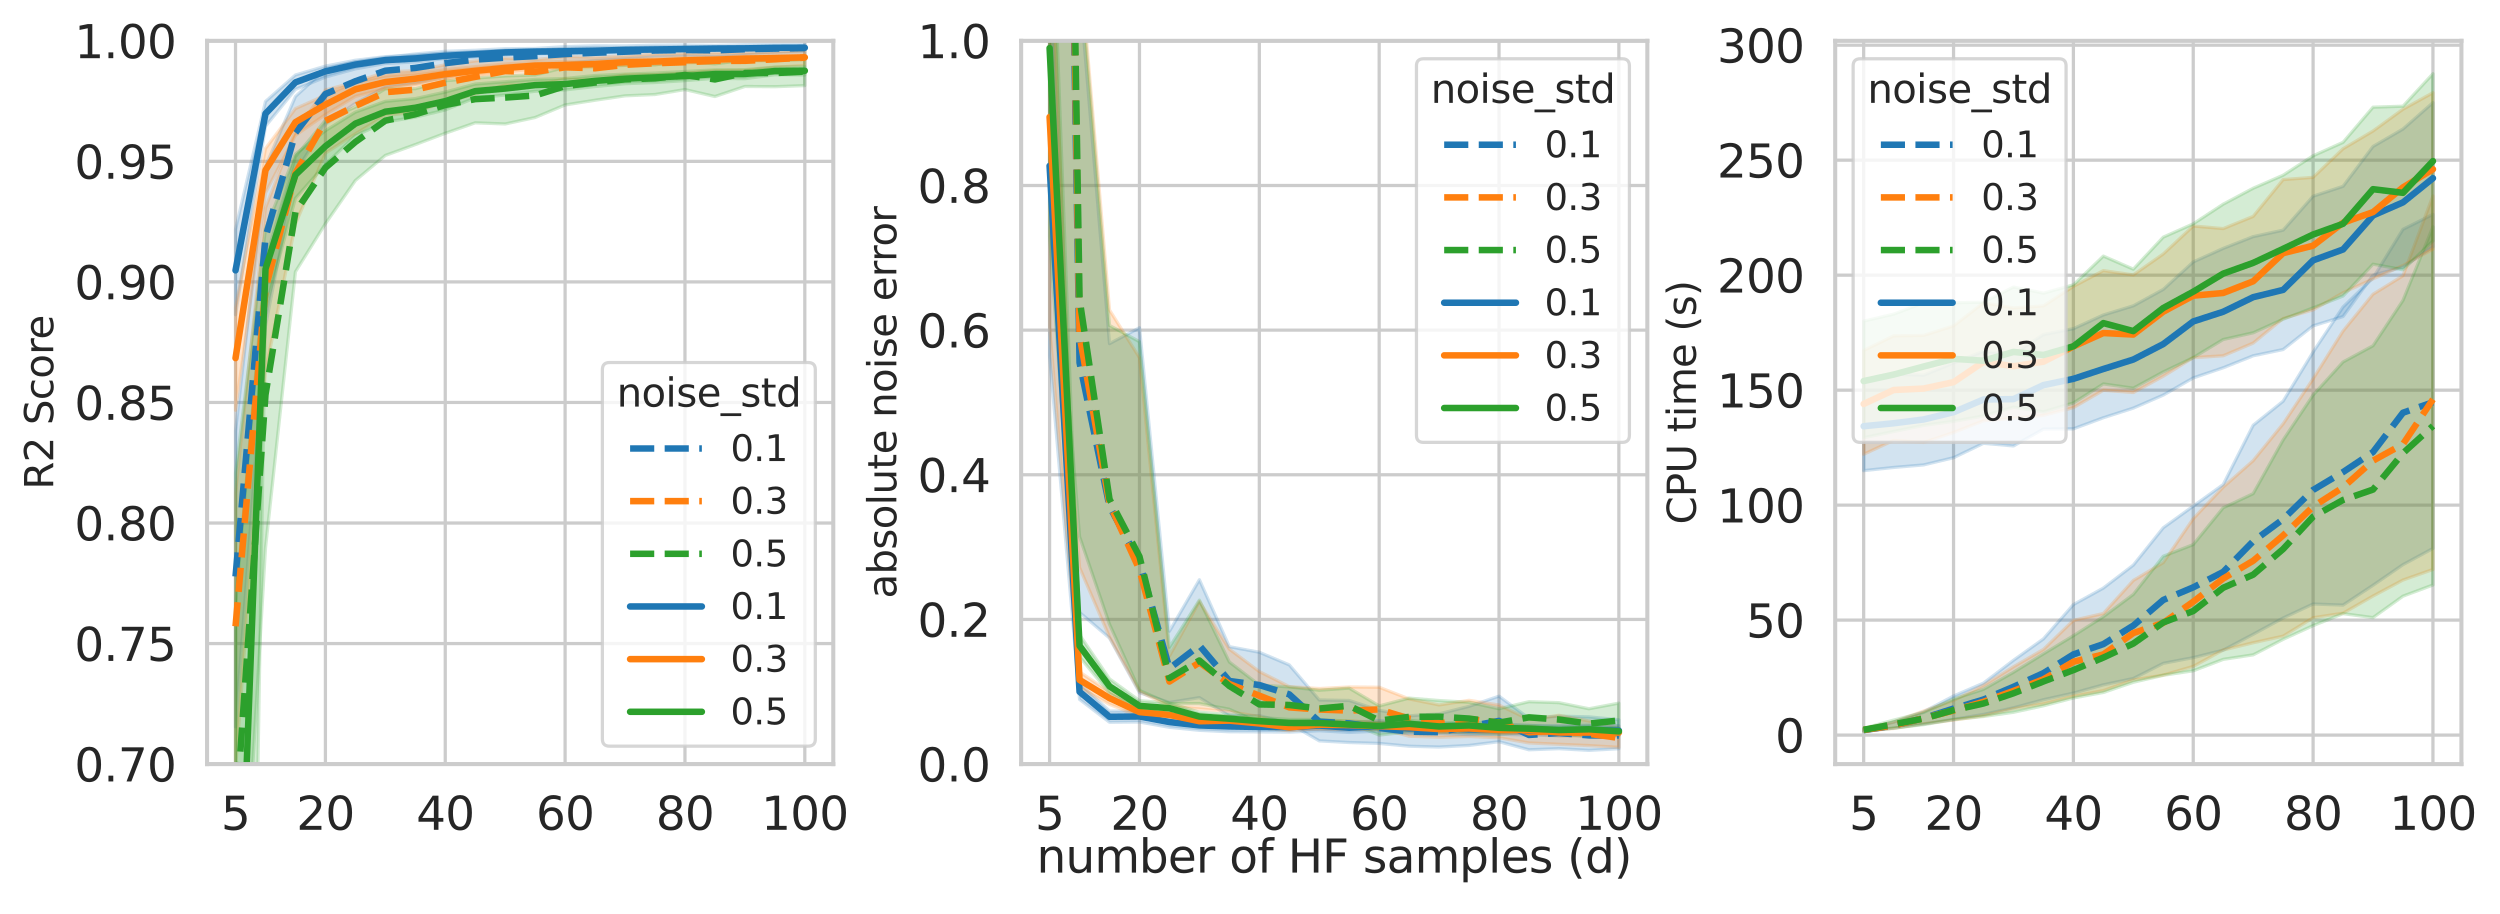 <?xml version="1.0" encoding="utf-8" standalone="no"?>
<!DOCTYPE svg PUBLIC "-//W3C//DTD SVG 1.1//EN"
  "http://www.w3.org/Graphics/SVG/1.1/DTD/svg11.dtd">
<svg xmlns:xlink="http://www.w3.org/1999/xlink" width="766.52pt" height="280.142pt" viewBox="0 0 766.52 280.142" xmlns="http://www.w3.org/2000/svg" version="1.1">
 <defs>
  <style type="text/css">*{stroke-linejoin: round; stroke-linecap: butt}</style>
 </defs>
 <g id="figure_1">
  <g id="patch_1">
   <path d="M 0 280.142 
L 766.52 280.142 
L 766.52 0 
L 0 0 
z
" style="fill: #ffffff"/>
  </g>
  <g id="axes_1">
   <g id="patch_2">
    <path d="M 63.486 234.279 
L 255.486 234.279 
L 255.486 12.519 
L 63.486 12.519 
z
" style="fill: #ffffff"/>
   </g>
   <g id="matplotlib.axis_1">
    <g id="xtick_1">
     <g id="line2d_1">
      <path d="M 72.213 234.279 
L 72.213 12.519 
" clip-path="url(#pf347b4910f)" style="fill: none; stroke: #cccccc; stroke-linecap: round"/>
     </g>
     <g id="text_1">
      <!-- 5 -->
      <g style="fill: #262626" transform="translate(67.759 254.417) scale(0.14 -0.14)">
       <defs>
        <path id="DejaVuSans-35" d="M 691 4666 
L 3169 4666 
L 3169 4134 
L 1269 4134 
L 1269 2991 
Q 1406 3038 1543 3061 
Q 1681 3084 1819 3084 
Q 2600 3084 3056 2656 
Q 3513 2228 3513 1497 
Q 3513 744 3044 326 
Q 2575 -91 1722 -91 
Q 1428 -91 1123 -41 
Q 819 9 494 109 
L 494 744 
Q 775 591 1075 516 
Q 1375 441 1709 441 
Q 2250 441 2565 725 
Q 2881 1009 2881 1497 
Q 2881 1984 2565 2268 
Q 2250 2553 1709 2553 
Q 1456 2553 1204 2497 
Q 953 2441 691 2322 
L 691 4666 
z
" transform="scale(0.016)"/>
       </defs>
       <use xlink:href="#DejaVuSans-35"/>
      </g>
     </g>
    </g>
    <g id="xtick_2">
     <g id="line2d_2">
      <path d="M 99.773 234.279 
L 99.773 12.519 
" clip-path="url(#pf347b4910f)" style="fill: none; stroke: #cccccc; stroke-linecap: round"/>
     </g>
     <g id="text_2">
      <!-- 20 -->
      <g style="fill: #262626" transform="translate(90.865 254.417) scale(0.14 -0.14)">
       <defs>
        <path id="DejaVuSans-32" d="M 1228 531 
L 3431 531 
L 3431 0 
L 469 0 
L 469 531 
Q 828 903 1448 1529 
Q 2069 2156 2228 2338 
Q 2531 2678 2651 2914 
Q 2772 3150 2772 3378 
Q 2772 3750 2511 3984 
Q 2250 4219 1831 4219 
Q 1534 4219 1204 4116 
Q 875 4013 500 3803 
L 500 4441 
Q 881 4594 1212 4672 
Q 1544 4750 1819 4750 
Q 2544 4750 2975 4387 
Q 3406 4025 3406 3419 
Q 3406 3131 3298 2873 
Q 3191 2616 2906 2266 
Q 2828 2175 2409 1742 
Q 1991 1309 1228 531 
z
" transform="scale(0.016)"/>
        <path id="DejaVuSans-30" d="M 2034 4250 
Q 1547 4250 1301 3770 
Q 1056 3291 1056 2328 
Q 1056 1369 1301 889 
Q 1547 409 2034 409 
Q 2525 409 2770 889 
Q 3016 1369 3016 2328 
Q 3016 3291 2770 3770 
Q 2525 4250 2034 4250 
z
M 2034 4750 
Q 2819 4750 3233 4129 
Q 3647 3509 3647 2328 
Q 3647 1150 3233 529 
Q 2819 -91 2034 -91 
Q 1250 -91 836 529 
Q 422 1150 422 2328 
Q 422 3509 836 4129 
Q 1250 4750 2034 4750 
z
" transform="scale(0.016)"/>
       </defs>
       <use xlink:href="#DejaVuSans-32"/>
       <use xlink:href="#DejaVuSans-30" x="63.623"/>
      </g>
     </g>
    </g>
    <g id="xtick_3">
     <g id="line2d_3">
      <path d="M 136.519 234.279 
L 136.519 12.519 
" clip-path="url(#pf347b4910f)" style="fill: none; stroke: #cccccc; stroke-linecap: round"/>
     </g>
     <g id="text_3">
      <!-- 40 -->
      <g style="fill: #262626" transform="translate(127.612 254.417) scale(0.14 -0.14)">
       <defs>
        <path id="DejaVuSans-34" d="M 2419 4116 
L 825 1625 
L 2419 1625 
L 2419 4116 
z
M 2253 4666 
L 3047 4666 
L 3047 1625 
L 3713 1625 
L 3713 1100 
L 3047 1100 
L 3047 0 
L 2419 0 
L 2419 1100 
L 313 1100 
L 313 1709 
L 2253 4666 
z
" transform="scale(0.016)"/>
       </defs>
       <use xlink:href="#DejaVuSans-34"/>
       <use xlink:href="#DejaVuSans-30" x="63.623"/>
      </g>
     </g>
    </g>
    <g id="xtick_4">
     <g id="line2d_4">
      <path d="M 173.266 234.279 
L 173.266 12.519 
" clip-path="url(#pf347b4910f)" style="fill: none; stroke: #cccccc; stroke-linecap: round"/>
     </g>
     <g id="text_4">
      <!-- 60 -->
      <g style="fill: #262626" transform="translate(164.358 254.417) scale(0.14 -0.14)">
       <defs>
        <path id="DejaVuSans-36" d="M 2113 2584 
Q 1688 2584 1439 2293 
Q 1191 2003 1191 1497 
Q 1191 994 1439 701 
Q 1688 409 2113 409 
Q 2538 409 2786 701 
Q 3034 994 3034 1497 
Q 3034 2003 2786 2293 
Q 2538 2584 2113 2584 
z
M 3366 4563 
L 3366 3988 
Q 3128 4100 2886 4159 
Q 2644 4219 2406 4219 
Q 1781 4219 1451 3797 
Q 1122 3375 1075 2522 
Q 1259 2794 1537 2939 
Q 1816 3084 2150 3084 
Q 2853 3084 3261 2657 
Q 3669 2231 3669 1497 
Q 3669 778 3244 343 
Q 2819 -91 2113 -91 
Q 1303 -91 875 529 
Q 447 1150 447 2328 
Q 447 3434 972 4092 
Q 1497 4750 2381 4750 
Q 2619 4750 2861 4703 
Q 3103 4656 3366 4563 
z
" transform="scale(0.016)"/>
       </defs>
       <use xlink:href="#DejaVuSans-36"/>
       <use xlink:href="#DejaVuSans-30" x="63.623"/>
      </g>
     </g>
    </g>
    <g id="xtick_5">
     <g id="line2d_5">
      <path d="M 210.012 234.279 
L 210.012 12.519 
" clip-path="url(#pf347b4910f)" style="fill: none; stroke: #cccccc; stroke-linecap: round"/>
     </g>
     <g id="text_5">
      <!-- 80 -->
      <g style="fill: #262626" transform="translate(201.104 254.417) scale(0.14 -0.14)">
       <defs>
        <path id="DejaVuSans-38" d="M 2034 2216 
Q 1584 2216 1326 1975 
Q 1069 1734 1069 1313 
Q 1069 891 1326 650 
Q 1584 409 2034 409 
Q 2484 409 2743 651 
Q 3003 894 3003 1313 
Q 3003 1734 2745 1975 
Q 2488 2216 2034 2216 
z
M 1403 2484 
Q 997 2584 770 2862 
Q 544 3141 544 3541 
Q 544 4100 942 4425 
Q 1341 4750 2034 4750 
Q 2731 4750 3128 4425 
Q 3525 4100 3525 3541 
Q 3525 3141 3298 2862 
Q 3072 2584 2669 2484 
Q 3125 2378 3379 2068 
Q 3634 1759 3634 1313 
Q 3634 634 3220 271 
Q 2806 -91 2034 -91 
Q 1263 -91 848 271 
Q 434 634 434 1313 
Q 434 1759 690 2068 
Q 947 2378 1403 2484 
z
M 1172 3481 
Q 1172 3119 1398 2916 
Q 1625 2713 2034 2713 
Q 2441 2713 2670 2916 
Q 2900 3119 2900 3481 
Q 2900 3844 2670 4047 
Q 2441 4250 2034 4250 
Q 1625 4250 1398 4047 
Q 1172 3844 1172 3481 
z
" transform="scale(0.016)"/>
       </defs>
       <use xlink:href="#DejaVuSans-38"/>
       <use xlink:href="#DejaVuSans-30" x="63.623"/>
      </g>
     </g>
    </g>
    <g id="xtick_6">
     <g id="line2d_6">
      <path d="M 246.758 234.279 
L 246.758 12.519 
" clip-path="url(#pf347b4910f)" style="fill: none; stroke: #cccccc; stroke-linecap: round"/>
     </g>
     <g id="text_6">
      <!-- 100 -->
      <g style="fill: #262626" transform="translate(233.397 254.417) scale(0.14 -0.14)">
       <defs>
        <path id="DejaVuSans-31" d="M 794 531 
L 1825 531 
L 1825 4091 
L 703 3866 
L 703 4441 
L 1819 4666 
L 2450 4666 
L 2450 531 
L 3481 531 
L 3481 0 
L 794 0 
L 794 531 
z
" transform="scale(0.016)"/>
       </defs>
       <use xlink:href="#DejaVuSans-31"/>
       <use xlink:href="#DejaVuSans-30" x="63.623"/>
       <use xlink:href="#DejaVuSans-30" x="127.246"/>
      </g>
     </g>
    </g>
    <g id="text_7">
     <!--   -->
     <g style="fill: #262626" transform="translate(157.579 270.446) scale(0.12 -0.12)">
      <defs>
       <path id="DejaVuSans-20" transform="scale(0.016)"/>
      </defs>
      <use xlink:href="#DejaVuSans-20"/>
     </g>
    </g>
   </g>
   <g id="matplotlib.axis_2">
    <g id="ytick_1">
     <g id="line2d_7">
      <path d="M 63.486 234.279 
L 255.486 234.279 
" clip-path="url(#pf347b4910f)" style="fill: none; stroke: #cccccc; stroke-linecap: round"/>
     </g>
     <g id="text_8">
      <!-- 0.70 -->
      <g style="fill: #262626" transform="translate(22.814 239.598) scale(0.14 -0.14)">
       <defs>
        <path id="DejaVuSans-2e" d="M 684 794 
L 1344 794 
L 1344 0 
L 684 0 
L 684 794 
z
" transform="scale(0.016)"/>
        <path id="DejaVuSans-37" d="M 525 4666 
L 3525 4666 
L 3525 4397 
L 1831 0 
L 1172 0 
L 2766 4134 
L 525 4134 
L 525 4666 
z
" transform="scale(0.016)"/>
       </defs>
       <use xlink:href="#DejaVuSans-30"/>
       <use xlink:href="#DejaVuSans-2e" x="63.623"/>
       <use xlink:href="#DejaVuSans-37" x="95.41"/>
       <use xlink:href="#DejaVuSans-30" x="159.033"/>
      </g>
     </g>
    </g>
    <g id="ytick_2">
     <g id="line2d_8">
      <path d="M 63.486 197.319 
L 255.486 197.319 
" clip-path="url(#pf347b4910f)" style="fill: none; stroke: #cccccc; stroke-linecap: round"/>
     </g>
     <g id="text_9">
      <!-- 0.75 -->
      <g style="fill: #262626" transform="translate(22.814 202.638) scale(0.14 -0.14)">
       <use xlink:href="#DejaVuSans-30"/>
       <use xlink:href="#DejaVuSans-2e" x="63.623"/>
       <use xlink:href="#DejaVuSans-37" x="95.41"/>
       <use xlink:href="#DejaVuSans-35" x="159.033"/>
      </g>
     </g>
    </g>
    <g id="ytick_3">
     <g id="line2d_9">
      <path d="M 63.486 160.359 
L 255.486 160.359 
" clip-path="url(#pf347b4910f)" style="fill: none; stroke: #cccccc; stroke-linecap: round"/>
     </g>
     <g id="text_10">
      <!-- 0.80 -->
      <g style="fill: #262626" transform="translate(22.814 165.678) scale(0.14 -0.14)">
       <use xlink:href="#DejaVuSans-30"/>
       <use xlink:href="#DejaVuSans-2e" x="63.623"/>
       <use xlink:href="#DejaVuSans-38" x="95.41"/>
       <use xlink:href="#DejaVuSans-30" x="159.033"/>
      </g>
     </g>
    </g>
    <g id="ytick_4">
     <g id="line2d_10">
      <path d="M 63.486 123.399 
L 255.486 123.399 
" clip-path="url(#pf347b4910f)" style="fill: none; stroke: #cccccc; stroke-linecap: round"/>
     </g>
     <g id="text_11">
      <!-- 0.85 -->
      <g style="fill: #262626" transform="translate(22.814 128.718) scale(0.14 -0.14)">
       <use xlink:href="#DejaVuSans-30"/>
       <use xlink:href="#DejaVuSans-2e" x="63.623"/>
       <use xlink:href="#DejaVuSans-38" x="95.41"/>
       <use xlink:href="#DejaVuSans-35" x="159.033"/>
      </g>
     </g>
    </g>
    <g id="ytick_5">
     <g id="line2d_11">
      <path d="M 63.486 86.439 
L 255.486 86.439 
" clip-path="url(#pf347b4910f)" style="fill: none; stroke: #cccccc; stroke-linecap: round"/>
     </g>
     <g id="text_12">
      <!-- 0.90 -->
      <g style="fill: #262626" transform="translate(22.814 91.758) scale(0.14 -0.14)">
       <defs>
        <path id="DejaVuSans-39" d="M 703 97 
L 703 672 
Q 941 559 1184 500 
Q 1428 441 1663 441 
Q 2288 441 2617 861 
Q 2947 1281 2994 2138 
Q 2813 1869 2534 1725 
Q 2256 1581 1919 1581 
Q 1219 1581 811 2004 
Q 403 2428 403 3163 
Q 403 3881 828 4315 
Q 1253 4750 1959 4750 
Q 2769 4750 3195 4129 
Q 3622 3509 3622 2328 
Q 3622 1225 3098 567 
Q 2575 -91 1691 -91 
Q 1453 -91 1209 -44 
Q 966 3 703 97 
z
M 1959 2075 
Q 2384 2075 2632 2365 
Q 2881 2656 2881 3163 
Q 2881 3666 2632 3958 
Q 2384 4250 1959 4250 
Q 1534 4250 1286 3958 
Q 1038 3666 1038 3163 
Q 1038 2656 1286 2365 
Q 1534 2075 1959 2075 
z
" transform="scale(0.016)"/>
       </defs>
       <use xlink:href="#DejaVuSans-30"/>
       <use xlink:href="#DejaVuSans-2e" x="63.623"/>
       <use xlink:href="#DejaVuSans-39" x="95.41"/>
       <use xlink:href="#DejaVuSans-30" x="159.033"/>
      </g>
     </g>
    </g>
    <g id="ytick_6">
     <g id="line2d_12">
      <path d="M 63.486 49.479 
L 255.486 49.479 
" clip-path="url(#pf347b4910f)" style="fill: none; stroke: #cccccc; stroke-linecap: round"/>
     </g>
     <g id="text_13">
      <!-- 0.95 -->
      <g style="fill: #262626" transform="translate(22.814 54.798) scale(0.14 -0.14)">
       <use xlink:href="#DejaVuSans-30"/>
       <use xlink:href="#DejaVuSans-2e" x="63.623"/>
       <use xlink:href="#DejaVuSans-39" x="95.41"/>
       <use xlink:href="#DejaVuSans-35" x="159.033"/>
      </g>
     </g>
    </g>
    <g id="ytick_7">
     <g id="line2d_13">
      <path d="M 63.486 12.519 
L 255.486 12.519 
" clip-path="url(#pf347b4910f)" style="fill: none; stroke: #cccccc; stroke-linecap: round"/>
     </g>
     <g id="text_14">
      <!-- 1.00 -->
      <g style="fill: #262626" transform="translate(22.814 17.838) scale(0.14 -0.14)">
       <use xlink:href="#DejaVuSans-31"/>
       <use xlink:href="#DejaVuSans-2e" x="63.623"/>
       <use xlink:href="#DejaVuSans-30" x="95.41"/>
       <use xlink:href="#DejaVuSans-30" x="159.033"/>
      </g>
     </g>
    </g>
    <g id="text_15">
     <!-- R2 Score -->
     <g style="fill: #262626" transform="translate(16.318 150.095) rotate(-90) scale(0.12 -0.12)">
      <defs>
       <path id="DejaVuSans-52" d="M 2841 2188 
Q 3044 2119 3236 1894 
Q 3428 1669 3622 1275 
L 4263 0 
L 3584 0 
L 2988 1197 
Q 2756 1666 2539 1819 
Q 2322 1972 1947 1972 
L 1259 1972 
L 1259 0 
L 628 0 
L 628 4666 
L 2053 4666 
Q 2853 4666 3247 4331 
Q 3641 3997 3641 3322 
Q 3641 2881 3436 2590 
Q 3231 2300 2841 2188 
z
M 1259 4147 
L 1259 2491 
L 2053 2491 
Q 2509 2491 2742 2702 
Q 2975 2913 2975 3322 
Q 2975 3731 2742 3939 
Q 2509 4147 2053 4147 
L 1259 4147 
z
" transform="scale(0.016)"/>
       <path id="DejaVuSans-53" d="M 3425 4513 
L 3425 3897 
Q 3066 4069 2747 4153 
Q 2428 4238 2131 4238 
Q 1616 4238 1336 4038 
Q 1056 3838 1056 3469 
Q 1056 3159 1242 3001 
Q 1428 2844 1947 2747 
L 2328 2669 
Q 3034 2534 3370 2195 
Q 3706 1856 3706 1288 
Q 3706 609 3251 259 
Q 2797 -91 1919 -91 
Q 1588 -91 1214 -16 
Q 841 59 441 206 
L 441 856 
Q 825 641 1194 531 
Q 1563 422 1919 422 
Q 2459 422 2753 634 
Q 3047 847 3047 1241 
Q 3047 1584 2836 1778 
Q 2625 1972 2144 2069 
L 1759 2144 
Q 1053 2284 737 2584 
Q 422 2884 422 3419 
Q 422 4038 858 4394 
Q 1294 4750 2059 4750 
Q 2388 4750 2728 4690 
Q 3069 4631 3425 4513 
z
" transform="scale(0.016)"/>
       <path id="DejaVuSans-63" d="M 3122 3366 
L 3122 2828 
Q 2878 2963 2633 3030 
Q 2388 3097 2138 3097 
Q 1578 3097 1268 2742 
Q 959 2388 959 1747 
Q 959 1106 1268 751 
Q 1578 397 2138 397 
Q 2388 397 2633 464 
Q 2878 531 3122 666 
L 3122 134 
Q 2881 22 2623 -34 
Q 2366 -91 2075 -91 
Q 1284 -91 818 406 
Q 353 903 353 1747 
Q 353 2603 823 3093 
Q 1294 3584 2113 3584 
Q 2378 3584 2631 3529 
Q 2884 3475 3122 3366 
z
" transform="scale(0.016)"/>
       <path id="DejaVuSans-6f" d="M 1959 3097 
Q 1497 3097 1228 2736 
Q 959 2375 959 1747 
Q 959 1119 1226 758 
Q 1494 397 1959 397 
Q 2419 397 2687 759 
Q 2956 1122 2956 1747 
Q 2956 2369 2687 2733 
Q 2419 3097 1959 3097 
z
M 1959 3584 
Q 2709 3584 3137 3096 
Q 3566 2609 3566 1747 
Q 3566 888 3137 398 
Q 2709 -91 1959 -91 
Q 1206 -91 779 398 
Q 353 888 353 1747 
Q 353 2609 779 3096 
Q 1206 3584 1959 3584 
z
" transform="scale(0.016)"/>
       <path id="DejaVuSans-72" d="M 2631 2963 
Q 2534 3019 2420 3045 
Q 2306 3072 2169 3072 
Q 1681 3072 1420 2755 
Q 1159 2438 1159 1844 
L 1159 0 
L 581 0 
L 581 3500 
L 1159 3500 
L 1159 2956 
Q 1341 3275 1631 3429 
Q 1922 3584 2338 3584 
Q 2397 3584 2469 3576 
Q 2541 3569 2628 3553 
L 2631 2963 
z
" transform="scale(0.016)"/>
       <path id="DejaVuSans-65" d="M 3597 1894 
L 3597 1613 
L 953 1613 
Q 991 1019 1311 708 
Q 1631 397 2203 397 
Q 2534 397 2845 478 
Q 3156 559 3463 722 
L 3463 178 
Q 3153 47 2828 -22 
Q 2503 -91 2169 -91 
Q 1331 -91 842 396 
Q 353 884 353 1716 
Q 353 2575 817 3079 
Q 1281 3584 2069 3584 
Q 2775 3584 3186 3129 
Q 3597 2675 3597 1894 
z
M 3022 2063 
Q 3016 2534 2758 2815 
Q 2500 3097 2075 3097 
Q 1594 3097 1305 2825 
Q 1016 2553 972 2059 
L 3022 2063 
z
" transform="scale(0.016)"/>
      </defs>
      <use xlink:href="#DejaVuSans-52"/>
      <use xlink:href="#DejaVuSans-32" x="69.482"/>
      <use xlink:href="#DejaVuSans-20" x="133.105"/>
      <use xlink:href="#DejaVuSans-53" x="164.893"/>
      <use xlink:href="#DejaVuSans-63" x="228.369"/>
      <use xlink:href="#DejaVuSans-6f" x="283.35"/>
      <use xlink:href="#DejaVuSans-72" x="344.531"/>
      <use xlink:href="#DejaVuSans-65" x="383.395"/>
     </g>
    </g>
   </g>
   <g id="PolyCollection_1">
    <defs>
     <path id="mc47a860dd9" d="M 72.213 -147.988 
L 72.213 -57.286 
L 81.4 -180.166 
L 90.586 -227.258 
L 99.773 -242.029 
L 108.959 -248.466 
L 118.146 -253.411 
L 127.333 -254.56 
L 136.519 -256.435 
L 145.706 -258.318 
L 154.892 -259.306 
L 164.079 -259.944 
L 173.266 -260.672 
L 182.452 -261.559 
L 191.639 -262.077 
L 200.825 -262.637 
L 210.012 -262.9 
L 219.199 -262.747 
L 228.385 -263.306 
L 237.572 -263.725 
L 246.758 -263.933 
L 246.758 -266.609 
L 246.758 -266.609 
L 237.572 -266.527 
L 228.385 -266.439 
L 219.199 -266.212 
L 210.012 -266.358 
L 200.825 -266.305 
L 191.639 -266.06 
L 182.452 -266.095 
L 173.266 -265.838 
L 164.079 -265.286 
L 154.892 -265.208 
L 145.706 -264.729 
L 136.519 -264.416 
L 127.333 -263.598 
L 118.146 -262.545 
L 108.959 -261.204 
L 99.773 -258.978 
L 90.586 -250.563 
L 81.4 -229.085 
L 72.213 -147.988 
z
" style="stroke: #1f77b4; stroke-opacity: 0.2"/>
    </defs>
    <g clip-path="url(#pf347b4910f)">
     <use xlink:href="#mc47a860dd9" x="0" y="280.142" style="fill: #1f77b4; fill-opacity: 0.2; stroke: #1f77b4; stroke-opacity: 0.2"/>
    </g>
   </g>
   <g id="PolyCollection_2">
    <defs>
     <path id="m5fcb910361" d="M 72.213 -128.903 
L 72.213 -44.39 
L 81.4 -166.237 
L 90.586 -211.454 
L 99.773 -233.193 
L 108.959 -239.098 
L 118.146 -244.7 
L 127.333 -245.763 
L 136.519 -248.942 
L 145.706 -251.239 
L 154.892 -254.094 
L 164.079 -253.898 
L 173.266 -255.959 
L 182.452 -255.403 
L 191.639 -257.2 
L 200.825 -257.217 
L 210.012 -257.657 
L 219.199 -258.515 
L 228.385 -258.521 
L 237.572 -259.498 
L 246.758 -260.088 
L 246.758 -264.705 
L 246.758 -264.705 
L 237.572 -264.145 
L 228.385 -263.985 
L 219.199 -263.886 
L 210.012 -263.76 
L 200.825 -263.558 
L 191.639 -263.02 
L 182.452 -262.583 
L 173.266 -262.793 
L 164.079 -261.871 
L 154.892 -262.326 
L 145.706 -261.459 
L 136.519 -260.265 
L 127.333 -258.507 
L 118.146 -258.036 
L 108.959 -254.988 
L 99.773 -252.542 
L 90.586 -239.946 
L 81.4 -216.445 
L 72.213 -128.903 
z
" style="stroke: #ff7f0e; stroke-opacity: 0.2"/>
    </defs>
    <g clip-path="url(#pf347b4910f)">
     <use xlink:href="#m5fcb910361" x="0" y="280.142" style="fill: #ff7f0e; fill-opacity: 0.2; stroke: #ff7f0e; stroke-opacity: 0.2"/>
    </g>
   </g>
   <g id="PolyCollection_3">
    <path d="M 72.213 185.531 
L 72.213 325.147 
L 81.4 168.064 
L 90.586 83.334 
L 99.773 68.589 
L 108.959 55.35 
L 118.146 47.652 
L 127.333 44.328 
L 136.519 40.861 
L 145.706 37.655 
L 154.892 38.01 
L 164.079 36.029 
L 173.266 32.176 
L 182.452 30.728 
L 191.639 29.387 
L 200.825 28.979 
L 210.012 27.459 
L 219.199 29.598 
L 228.385 26.509 
L 237.572 26.587 
L 246.758 26.246 
L 246.758 18.196 
L 246.758 18.196 
L 237.572 18.575 
L 228.385 18.473 
L 219.199 19.578 
L 210.012 18.814 
L 200.825 19.878 
L 191.639 19.974 
L 182.452 20.228 
L 173.266 20.66 
L 164.079 22.976 
L 154.892 23.284 
L 145.706 23.954 
L 136.519 24.767 
L 127.333 27.202 
L 118.146 27.238 
L 108.959 32.796 
L 99.773 36.901 
L 90.586 48.031 
L 81.4 79.954 
L 72.213 185.531 
z
" clip-path="url(#pf347b4910f)" style="fill: #2ca02c; fill-opacity: 0.2; stroke: #2ca02c; stroke-opacity: 0.2"/>
   </g>
   <g id="PolyCollection_4">
    <defs>
     <path id="m9ff92e59dd" d="M 72.213 -209.803 
L 72.213 -183.646 
L 81.4 -241.428 
L 90.586 -252.739 
L 99.773 -256.525 
L 108.959 -259.023 
L 118.146 -260.675 
L 127.333 -261.145 
L 136.519 -262.214 
L 145.706 -262.676 
L 154.892 -263.348 
L 164.079 -263.687 
L 173.266 -263.768 
L 182.452 -264.02 
L 191.639 -264.329 
L 200.825 -264.506 
L 210.012 -264.57 
L 219.199 -264.744 
L 228.385 -264.848 
L 237.572 -265.046 
L 246.758 -265.091 
L 246.758 -265.904 
L 246.758 -265.904 
L 237.572 -265.865 
L 228.385 -265.728 
L 219.199 -265.666 
L 210.012 -265.541 
L 200.825 -265.451 
L 191.639 -265.351 
L 182.452 -265.139 
L 173.266 -265.03 
L 164.079 -264.907 
L 154.892 -264.735 
L 145.706 -264.289 
L 136.519 -263.823 
L 127.333 -263.249 
L 118.146 -262.769 
L 108.959 -261.67 
L 99.773 -259.866 
L 90.586 -257.147 
L 81.4 -249.03 
L 72.213 -209.803 
z
" style="stroke: #1f77b4; stroke-opacity: 0.2"/>
    </defs>
    <g clip-path="url(#pf347b4910f)">
     <use xlink:href="#m9ff92e59dd" x="0" y="280.142" style="fill: #1f77b4; fill-opacity: 0.2; stroke: #1f77b4; stroke-opacity: 0.2"/>
    </g>
   </g>
   <g id="PolyCollection_5">
    <defs>
     <path id="m8498dfa777" d="M 72.213 -185.789 
L 72.213 -154.346 
L 81.4 -221.002 
L 90.586 -238.649 
L 99.773 -245.024 
L 108.959 -250.577 
L 118.146 -253.009 
L 127.333 -254.261 
L 136.519 -255.958 
L 145.706 -257.067 
L 154.892 -258.093 
L 164.079 -259.012 
L 173.266 -259.141 
L 182.452 -259.512 
L 191.639 -260.092 
L 200.825 -260.351 
L 210.012 -260.841 
L 219.199 -261.041 
L 228.385 -261.437 
L 237.572 -261.565 
L 246.758 -261.847 
L 246.758 -263.243 
L 246.758 -263.243 
L 237.572 -263.061 
L 228.385 -262.94 
L 219.199 -262.598 
L 210.012 -262.511 
L 200.825 -262.131 
L 191.639 -261.944 
L 182.452 -261.454 
L 173.266 -261.304 
L 164.079 -261.05 
L 154.892 -260.518 
L 145.706 -259.706 
L 136.519 -258.769 
L 127.333 -257.63 
L 118.146 -256.887 
L 108.959 -254.91 
L 99.773 -250.951 
L 90.586 -246.849 
L 81.4 -234.613 
L 72.213 -185.789 
z
" style="stroke: #ff7f0e; stroke-opacity: 0.2"/>
    </defs>
    <g clip-path="url(#pf347b4910f)">
     <use xlink:href="#m8498dfa777" x="0" y="280.142" style="fill: #ff7f0e; fill-opacity: 0.2; stroke: #ff7f0e; stroke-opacity: 0.2"/>
    </g>
   </g>
   <g id="PolyCollection_6">
    <path d="M 72.213 145.076 
L 72.213 652.805 
L 81.4 94.477 
L 90.586 60.793 
L 99.773 50.424 
L 108.959 41.611 
L 118.146 37.413 
L 127.333 35.914 
L 136.519 33.716 
L 145.706 29.982 
L 154.892 29.145 
L 164.079 27.979 
L 173.266 27.556 
L 182.452 26.528 
L 191.639 25.668 
L 200.825 25.307 
L 210.012 24.72 
L 219.199 24.024 
L 228.385 24.13 
L 237.572 22.922 
L 246.758 22.992 
L 246.758 20.471 
L 246.758 20.471 
L 237.572 20.584 
L 228.385 21.366 
L 219.199 21.423 
L 210.012 21.913 
L 200.825 22.405 
L 191.639 22.722 
L 182.452 23.154 
L 173.266 24.068 
L 164.079 24.347 
L 154.892 25.065 
L 145.706 25.763 
L 136.519 28.23 
L 127.333 30.233 
L 118.146 31.074 
L 108.959 34.377 
L 99.773 40.077 
L 90.586 47.199 
L 81.4 70.246 
L 72.213 145.076 
z
" clip-path="url(#pf347b4910f)" style="fill: #2ca02c; fill-opacity: 0.2; stroke: #2ca02c; stroke-opacity: 0.2"/>
   </g>
   <g id="line2d_14">
    <path d="M 72.213 176.757 
L 81.4 72.759 
L 90.586 40.681 
L 99.773 28.827 
L 108.959 24.905 
L 118.146 21.68 
L 127.333 20.831 
L 136.519 19.372 
L 145.706 18.275 
L 154.892 17.681 
L 164.079 17.199 
L 173.266 16.581 
L 182.452 16.177 
L 191.639 15.851 
L 200.825 15.483 
L 210.012 15.339 
L 219.199 15.445 
L 228.385 15.095 
L 237.572 14.899 
L 246.758 14.759 
" clip-path="url(#pf347b4910f)" style="fill: none; stroke-dasharray: 7.4,3.2; stroke-dashoffset: 0; stroke: #1f77b4; stroke-width: 2"/>
   </g>
   <g id="line2d_15">
    <path d="M 72.213 192.025 
L 81.4 88.578 
L 90.586 53.099 
L 99.773 37.053 
L 108.959 32.484 
L 118.146 28.271 
L 127.333 27.491 
L 136.519 25.366 
L 145.706 23.572 
L 154.892 21.795 
L 164.079 22.04 
L 173.266 20.64 
L 182.452 20.93 
L 191.639 19.877 
L 200.825 19.4 
L 210.012 19.078 
L 219.199 18.673 
L 228.385 18.65 
L 237.572 18.175 
L 246.758 17.66 
" clip-path="url(#pf347b4910f)" style="fill: none; stroke-dasharray: 7.4,3.2; stroke-dashoffset: 0; stroke: #ff7f0e; stroke-width: 2"/>
   </g>
   <g id="line2d_16">
    <path d="M 72.213 251.599 
L 81.4 121.017 
L 90.586 64.955 
L 99.773 51.421 
L 108.959 43.526 
L 118.146 36.99 
L 127.333 35.042 
L 136.519 32.187 
L 145.706 30.395 
L 154.892 29.922 
L 164.079 29.271 
L 173.266 26.388 
L 182.452 25.296 
L 191.639 24.333 
L 200.825 24.016 
L 210.012 23.005 
L 219.199 24.35 
L 228.385 22.387 
L 237.572 22.398 
L 246.758 21.981 
" clip-path="url(#pf347b4910f)" style="fill: none; stroke-dasharray: 7.4,3.2; stroke-dashoffset: 0; stroke: #2ca02c; stroke-width: 2"/>
   </g>
   <g id="line2d_17"/>
   <g id="line2d_18"/>
   <g id="line2d_19"/>
   <g id="line2d_20">
    <path d="M 72.213 82.889 
L 81.4 34.853 
L 90.586 25.242 
L 99.773 21.88 
L 108.959 19.805 
L 118.146 18.428 
L 127.333 17.92 
L 136.519 17.11 
L 145.706 16.623 
L 154.892 16.074 
L 164.079 15.832 
L 173.266 15.72 
L 182.452 15.554 
L 191.639 15.297 
L 200.825 15.171 
L 210.012 15.039 
L 219.199 14.895 
L 228.385 14.83 
L 237.572 14.673 
L 246.758 14.634 
" clip-path="url(#pf347b4910f)" style="fill: none; stroke: #1f77b4; stroke-width: 2; stroke-linecap: round"/>
   </g>
   <g id="line2d_21">
    <path d="M 72.213 109.797 
L 81.4 52.19 
L 90.586 37.449 
L 99.773 32.072 
L 108.959 27.392 
L 118.146 25.156 
L 127.333 24.131 
L 136.519 22.735 
L 145.706 21.719 
L 154.892 20.821 
L 164.079 20.114 
L 173.266 19.939 
L 182.452 19.634 
L 191.639 19.057 
L 200.825 18.894 
L 210.012 18.509 
L 219.199 18.293 
L 228.385 17.958 
L 237.572 17.819 
L 246.758 17.589 
" clip-path="url(#pf347b4910f)" style="fill: none; stroke: #ff7f0e; stroke-width: 2; stroke-linecap: round"/>
   </g>
   <g id="line2d_22">
    <path d="M 73.863 281.142 
L 81.4 82.461 
L 90.586 53.619 
L 99.773 44.843 
L 108.959 37.894 
L 118.146 34.238 
L 127.333 33.041 
L 136.519 31.015 
L 145.706 27.947 
L 154.892 27.146 
L 164.079 26.097 
L 173.266 25.787 
L 182.452 24.797 
L 191.639 24.123 
L 200.825 23.737 
L 210.012 23.324 
L 219.199 22.718 
L 228.385 22.679 
L 237.572 21.791 
L 246.758 21.699 
" clip-path="url(#pf347b4910f)" style="fill: none; stroke: #2ca02c; stroke-width: 2; stroke-linecap: round"/>
   </g>
   <g id="line2d_23"/>
   <g id="line2d_24"/>
   <g id="line2d_25"/>
   <g id="patch_3">
    <path d="M 63.486 234.279 
L 63.486 12.519 
" style="fill: none; stroke: #cccccc; stroke-width: 1.25; stroke-linejoin: miter; stroke-linecap: square"/>
   </g>
   <g id="patch_4">
    <path d="M 255.486 234.279 
L 255.486 12.519 
" style="fill: none; stroke: #cccccc; stroke-width: 1.25; stroke-linejoin: miter; stroke-linecap: square"/>
   </g>
   <g id="patch_5">
    <path d="M 63.486 234.279 
L 255.486 234.279 
" style="fill: none; stroke: #cccccc; stroke-width: 1.25; stroke-linejoin: miter; stroke-linecap: square"/>
   </g>
   <g id="patch_6">
    <path d="M 63.486 12.519 
L 255.486 12.519 
" style="fill: none; stroke: #cccccc; stroke-width: 1.25; stroke-linejoin: miter; stroke-linecap: square"/>
   </g>
   <g id="text_16">
    <!-- number of HF samples (d) -->
    <g style="fill: #262626" transform="translate(317.826 267.543) scale(0.14 -0.14)">
     <defs>
      <path id="DejaVuSans-6e" d="M 3513 2113 
L 3513 0 
L 2938 0 
L 2938 2094 
Q 2938 2591 2744 2837 
Q 2550 3084 2163 3084 
Q 1697 3084 1428 2787 
Q 1159 2491 1159 1978 
L 1159 0 
L 581 0 
L 581 3500 
L 1159 3500 
L 1159 2956 
Q 1366 3272 1645 3428 
Q 1925 3584 2291 3584 
Q 2894 3584 3203 3211 
Q 3513 2838 3513 2113 
z
" transform="scale(0.016)"/>
      <path id="DejaVuSans-75" d="M 544 1381 
L 544 3500 
L 1119 3500 
L 1119 1403 
Q 1119 906 1312 657 
Q 1506 409 1894 409 
Q 2359 409 2629 706 
Q 2900 1003 2900 1516 
L 2900 3500 
L 3475 3500 
L 3475 0 
L 2900 0 
L 2900 538 
Q 2691 219 2414 64 
Q 2138 -91 1772 -91 
Q 1169 -91 856 284 
Q 544 659 544 1381 
z
M 1991 3584 
L 1991 3584 
z
" transform="scale(0.016)"/>
      <path id="DejaVuSans-6d" d="M 3328 2828 
Q 3544 3216 3844 3400 
Q 4144 3584 4550 3584 
Q 5097 3584 5394 3201 
Q 5691 2819 5691 2113 
L 5691 0 
L 5113 0 
L 5113 2094 
Q 5113 2597 4934 2840 
Q 4756 3084 4391 3084 
Q 3944 3084 3684 2787 
Q 3425 2491 3425 1978 
L 3425 0 
L 2847 0 
L 2847 2094 
Q 2847 2600 2669 2842 
Q 2491 3084 2119 3084 
Q 1678 3084 1418 2786 
Q 1159 2488 1159 1978 
L 1159 0 
L 581 0 
L 581 3500 
L 1159 3500 
L 1159 2956 
Q 1356 3278 1631 3431 
Q 1906 3584 2284 3584 
Q 2666 3584 2933 3390 
Q 3200 3197 3328 2828 
z
" transform="scale(0.016)"/>
      <path id="DejaVuSans-62" d="M 3116 1747 
Q 3116 2381 2855 2742 
Q 2594 3103 2138 3103 
Q 1681 3103 1420 2742 
Q 1159 2381 1159 1747 
Q 1159 1113 1420 752 
Q 1681 391 2138 391 
Q 2594 391 2855 752 
Q 3116 1113 3116 1747 
z
M 1159 2969 
Q 1341 3281 1617 3432 
Q 1894 3584 2278 3584 
Q 2916 3584 3314 3078 
Q 3713 2572 3713 1747 
Q 3713 922 3314 415 
Q 2916 -91 2278 -91 
Q 1894 -91 1617 61 
Q 1341 213 1159 525 
L 1159 0 
L 581 0 
L 581 4863 
L 1159 4863 
L 1159 2969 
z
" transform="scale(0.016)"/>
      <path id="DejaVuSans-66" d="M 2375 4863 
L 2375 4384 
L 1825 4384 
Q 1516 4384 1395 4259 
Q 1275 4134 1275 3809 
L 1275 3500 
L 2222 3500 
L 2222 3053 
L 1275 3053 
L 1275 0 
L 697 0 
L 697 3053 
L 147 3053 
L 147 3500 
L 697 3500 
L 697 3744 
Q 697 4328 969 4595 
Q 1241 4863 1831 4863 
L 2375 4863 
z
" transform="scale(0.016)"/>
      <path id="DejaVuSans-48" d="M 628 4666 
L 1259 4666 
L 1259 2753 
L 3553 2753 
L 3553 4666 
L 4184 4666 
L 4184 0 
L 3553 0 
L 3553 2222 
L 1259 2222 
L 1259 0 
L 628 0 
L 628 4666 
z
" transform="scale(0.016)"/>
      <path id="DejaVuSans-46" d="M 628 4666 
L 3309 4666 
L 3309 4134 
L 1259 4134 
L 1259 2759 
L 3109 2759 
L 3109 2228 
L 1259 2228 
L 1259 0 
L 628 0 
L 628 4666 
z
" transform="scale(0.016)"/>
      <path id="DejaVuSans-73" d="M 2834 3397 
L 2834 2853 
Q 2591 2978 2328 3040 
Q 2066 3103 1784 3103 
Q 1356 3103 1142 2972 
Q 928 2841 928 2578 
Q 928 2378 1081 2264 
Q 1234 2150 1697 2047 
L 1894 2003 
Q 2506 1872 2764 1633 
Q 3022 1394 3022 966 
Q 3022 478 2636 193 
Q 2250 -91 1575 -91 
Q 1294 -91 989 -36 
Q 684 19 347 128 
L 347 722 
Q 666 556 975 473 
Q 1284 391 1588 391 
Q 1994 391 2212 530 
Q 2431 669 2431 922 
Q 2431 1156 2273 1281 
Q 2116 1406 1581 1522 
L 1381 1569 
Q 847 1681 609 1914 
Q 372 2147 372 2553 
Q 372 3047 722 3315 
Q 1072 3584 1716 3584 
Q 2034 3584 2315 3537 
Q 2597 3491 2834 3397 
z
" transform="scale(0.016)"/>
      <path id="DejaVuSans-61" d="M 2194 1759 
Q 1497 1759 1228 1600 
Q 959 1441 959 1056 
Q 959 750 1161 570 
Q 1363 391 1709 391 
Q 2188 391 2477 730 
Q 2766 1069 2766 1631 
L 2766 1759 
L 2194 1759 
z
M 3341 1997 
L 3341 0 
L 2766 0 
L 2766 531 
Q 2569 213 2275 61 
Q 1981 -91 1556 -91 
Q 1019 -91 701 211 
Q 384 513 384 1019 
Q 384 1609 779 1909 
Q 1175 2209 1959 2209 
L 2766 2209 
L 2766 2266 
Q 2766 2663 2505 2880 
Q 2244 3097 1772 3097 
Q 1472 3097 1187 3025 
Q 903 2953 641 2809 
L 641 3341 
Q 956 3463 1253 3523 
Q 1550 3584 1831 3584 
Q 2591 3584 2966 3190 
Q 3341 2797 3341 1997 
z
" transform="scale(0.016)"/>
      <path id="DejaVuSans-70" d="M 1159 525 
L 1159 -1331 
L 581 -1331 
L 581 3500 
L 1159 3500 
L 1159 2969 
Q 1341 3281 1617 3432 
Q 1894 3584 2278 3584 
Q 2916 3584 3314 3078 
Q 3713 2572 3713 1747 
Q 3713 922 3314 415 
Q 2916 -91 2278 -91 
Q 1894 -91 1617 61 
Q 1341 213 1159 525 
z
M 3116 1747 
Q 3116 2381 2855 2742 
Q 2594 3103 2138 3103 
Q 1681 3103 1420 2742 
Q 1159 2381 1159 1747 
Q 1159 1113 1420 752 
Q 1681 391 2138 391 
Q 2594 391 2855 752 
Q 3116 1113 3116 1747 
z
" transform="scale(0.016)"/>
      <path id="DejaVuSans-6c" d="M 603 4863 
L 1178 4863 
L 1178 0 
L 603 0 
L 603 4863 
z
" transform="scale(0.016)"/>
      <path id="DejaVuSans-28" d="M 1984 4856 
Q 1566 4138 1362 3434 
Q 1159 2731 1159 2009 
Q 1159 1288 1364 580 
Q 1569 -128 1984 -844 
L 1484 -844 
Q 1016 -109 783 600 
Q 550 1309 550 2009 
Q 550 2706 781 3412 
Q 1013 4119 1484 4856 
L 1984 4856 
z
" transform="scale(0.016)"/>
      <path id="DejaVuSans-64" d="M 2906 2969 
L 2906 4863 
L 3481 4863 
L 3481 0 
L 2906 0 
L 2906 525 
Q 2725 213 2448 61 
Q 2172 -91 1784 -91 
Q 1150 -91 751 415 
Q 353 922 353 1747 
Q 353 2572 751 3078 
Q 1150 3584 1784 3584 
Q 2172 3584 2448 3432 
Q 2725 3281 2906 2969 
z
M 947 1747 
Q 947 1113 1208 752 
Q 1469 391 1925 391 
Q 2381 391 2643 752 
Q 2906 1113 2906 1747 
Q 2906 2381 2643 2742 
Q 2381 3103 1925 3103 
Q 1469 3103 1208 2742 
Q 947 2381 947 1747 
z
" transform="scale(0.016)"/>
      <path id="DejaVuSans-29" d="M 513 4856 
L 1013 4856 
Q 1481 4119 1714 3412 
Q 1947 2706 1947 2009 
Q 1947 1309 1714 600 
Q 1481 -109 1013 -844 
L 513 -844 
Q 928 -128 1133 580 
Q 1338 1288 1338 2009 
Q 1338 2731 1133 3434 
Q 928 4138 513 4856 
z
" transform="scale(0.016)"/>
     </defs>
     <use xlink:href="#DejaVuSans-6e"/>
     <use xlink:href="#DejaVuSans-75" x="63.379"/>
     <use xlink:href="#DejaVuSans-6d" x="126.758"/>
     <use xlink:href="#DejaVuSans-62" x="224.17"/>
     <use xlink:href="#DejaVuSans-65" x="287.646"/>
     <use xlink:href="#DejaVuSans-72" x="349.17"/>
     <use xlink:href="#DejaVuSans-20" x="390.283"/>
     <use xlink:href="#DejaVuSans-6f" x="422.07"/>
     <use xlink:href="#DejaVuSans-66" x="483.252"/>
     <use xlink:href="#DejaVuSans-20" x="518.457"/>
     <use xlink:href="#DejaVuSans-48" x="550.244"/>
     <use xlink:href="#DejaVuSans-46" x="625.439"/>
     <use xlink:href="#DejaVuSans-20" x="682.959"/>
     <use xlink:href="#DejaVuSans-73" x="714.746"/>
     <use xlink:href="#DejaVuSans-61" x="766.846"/>
     <use xlink:href="#DejaVuSans-6d" x="828.125"/>
     <use xlink:href="#DejaVuSans-70" x="925.537"/>
     <use xlink:href="#DejaVuSans-6c" x="989.014"/>
     <use xlink:href="#DejaVuSans-65" x="1016.797"/>
     <use xlink:href="#DejaVuSans-73" x="1078.32"/>
     <use xlink:href="#DejaVuSans-20" x="1130.42"/>
     <use xlink:href="#DejaVuSans-28" x="1162.207"/>
     <use xlink:href="#DejaVuSans-64" x="1201.221"/>
     <use xlink:href="#DejaVuSans-29" x="1264.697"/>
    </g>
   </g>
   <g id="legend_1">
    <g id="patch_7">
     <path d="M 186.896 228.779 
L 247.786 228.779 
Q 249.986 228.779 249.986 226.579 
L 249.986 113.356 
Q 249.986 111.156 247.786 111.156 
L 186.896 111.156 
Q 184.696 111.156 184.696 113.356 
L 184.696 226.579 
Q 184.696 228.779 186.896 228.779 
z
" style="fill: #ffffff; opacity: 0.8; stroke: #cccccc; stroke-linejoin: miter"/>
    </g>
    <g id="text_17">
     <!-- noise_std -->
     <g style="fill: #262626" transform="translate(189.096 124.674) scale(0.12 -0.12)">
      <defs>
       <path id="DejaVuSans-69" d="M 603 3500 
L 1178 3500 
L 1178 0 
L 603 0 
L 603 3500 
z
M 603 4863 
L 1178 4863 
L 1178 4134 
L 603 4134 
L 603 4863 
z
" transform="scale(0.016)"/>
       <path id="DejaVuSans-5f" d="M 3263 -1063 
L 3263 -1509 
L -63 -1509 
L -63 -1063 
L 3263 -1063 
z
" transform="scale(0.016)"/>
       <path id="DejaVuSans-74" d="M 1172 4494 
L 1172 3500 
L 2356 3500 
L 2356 3053 
L 1172 3053 
L 1172 1153 
Q 1172 725 1289 603 
Q 1406 481 1766 481 
L 2356 481 
L 2356 0 
L 1766 0 
Q 1100 0 847 248 
Q 594 497 594 1153 
L 594 3053 
L 172 3053 
L 172 3500 
L 594 3500 
L 594 4494 
L 1172 4494 
z
" transform="scale(0.016)"/>
      </defs>
      <use xlink:href="#DejaVuSans-6e"/>
      <use xlink:href="#DejaVuSans-6f" x="63.379"/>
      <use xlink:href="#DejaVuSans-69" x="124.561"/>
      <use xlink:href="#DejaVuSans-73" x="152.344"/>
      <use xlink:href="#DejaVuSans-65" x="204.443"/>
      <use xlink:href="#DejaVuSans-5f" x="265.967"/>
      <use xlink:href="#DejaVuSans-73" x="315.967"/>
      <use xlink:href="#DejaVuSans-74" x="368.066"/>
      <use xlink:href="#DejaVuSans-64" x="407.275"/>
     </g>
    </g>
    <g id="line2d_26">
     <path d="M 193.194 137.512 
L 204.194 137.512 
L 215.194 137.512 
" style="fill: none; stroke-dasharray: 7.4,3.2; stroke-dashoffset: 0; stroke: #1f77b4; stroke-width: 2"/>
    </g>
    <g id="text_18">
     <!-- 0.1 -->
     <g style="fill: #262626" transform="translate(223.994 141.362) scale(0.11 -0.11)">
      <use xlink:href="#DejaVuSans-30"/>
      <use xlink:href="#DejaVuSans-2e" x="63.623"/>
      <use xlink:href="#DejaVuSans-31" x="95.41"/>
     </g>
    </g>
    <g id="line2d_27">
     <path d="M 193.194 153.657 
L 204.194 153.657 
L 215.194 153.657 
" style="fill: none; stroke-dasharray: 7.4,3.2; stroke-dashoffset: 0; stroke: #ff7f0e; stroke-width: 2"/>
    </g>
    <g id="text_19">
     <!-- 0.3 -->
     <g style="fill: #262626" transform="translate(223.994 157.507) scale(0.11 -0.11)">
      <defs>
       <path id="DejaVuSans-33" d="M 2597 2516 
Q 3050 2419 3304 2112 
Q 3559 1806 3559 1356 
Q 3559 666 3084 287 
Q 2609 -91 1734 -91 
Q 1441 -91 1130 -33 
Q 819 25 488 141 
L 488 750 
Q 750 597 1062 519 
Q 1375 441 1716 441 
Q 2309 441 2620 675 
Q 2931 909 2931 1356 
Q 2931 1769 2642 2001 
Q 2353 2234 1838 2234 
L 1294 2234 
L 1294 2753 
L 1863 2753 
Q 2328 2753 2575 2939 
Q 2822 3125 2822 3475 
Q 2822 3834 2567 4026 
Q 2313 4219 1838 4219 
Q 1578 4219 1281 4162 
Q 984 4106 628 3988 
L 628 4550 
Q 988 4650 1302 4700 
Q 1616 4750 1894 4750 
Q 2613 4750 3031 4423 
Q 3450 4097 3450 3541 
Q 3450 3153 3228 2886 
Q 3006 2619 2597 2516 
z
" transform="scale(0.016)"/>
      </defs>
      <use xlink:href="#DejaVuSans-30"/>
      <use xlink:href="#DejaVuSans-2e" x="63.623"/>
      <use xlink:href="#DejaVuSans-33" x="95.41"/>
     </g>
    </g>
    <g id="line2d_28">
     <path d="M 193.194 169.803 
L 204.194 169.803 
L 215.194 169.803 
" style="fill: none; stroke-dasharray: 7.4,3.2; stroke-dashoffset: 0; stroke: #2ca02c; stroke-width: 2"/>
    </g>
    <g id="text_20">
     <!-- 0.5 -->
     <g style="fill: #262626" transform="translate(223.994 173.653) scale(0.11 -0.11)">
      <use xlink:href="#DejaVuSans-30"/>
      <use xlink:href="#DejaVuSans-2e" x="63.623"/>
      <use xlink:href="#DejaVuSans-35" x="95.41"/>
     </g>
    </g>
    <g id="line2d_29">
     <path d="M 193.194 185.949 
L 204.194 185.949 
L 215.194 185.949 
" style="fill: none; stroke: #1f77b4; stroke-width: 2; stroke-linecap: round"/>
    </g>
    <g id="text_21">
     <!-- 0.1 -->
     <g style="fill: #262626" transform="translate(223.994 189.799) scale(0.11 -0.11)">
      <use xlink:href="#DejaVuSans-30"/>
      <use xlink:href="#DejaVuSans-2e" x="63.623"/>
      <use xlink:href="#DejaVuSans-31" x="95.41"/>
     </g>
    </g>
    <g id="line2d_30">
     <path d="M 193.194 202.095 
L 204.194 202.095 
L 215.194 202.095 
" style="fill: none; stroke: #ff7f0e; stroke-width: 2; stroke-linecap: round"/>
    </g>
    <g id="text_22">
     <!-- 0.3 -->
     <g style="fill: #262626" transform="translate(223.994 205.945) scale(0.11 -0.11)">
      <use xlink:href="#DejaVuSans-30"/>
      <use xlink:href="#DejaVuSans-2e" x="63.623"/>
      <use xlink:href="#DejaVuSans-33" x="95.41"/>
     </g>
    </g>
    <g id="line2d_31">
     <path d="M 193.194 218.241 
L 204.194 218.241 
L 215.194 218.241 
" style="fill: none; stroke: #2ca02c; stroke-width: 2; stroke-linecap: round"/>
    </g>
    <g id="text_23">
     <!-- 0.5 -->
     <g style="fill: #262626" transform="translate(223.994 222.091) scale(0.11 -0.11)">
      <use xlink:href="#DejaVuSans-30"/>
      <use xlink:href="#DejaVuSans-2e" x="63.623"/>
      <use xlink:href="#DejaVuSans-35" x="95.41"/>
     </g>
    </g>
   </g>
  </g>
  <g id="axes_2">
   <g id="patch_8">
    <path d="M 313.086 234.279 
L 505.086 234.279 
L 505.086 12.519 
L 313.086 12.519 
z
" style="fill: #ffffff"/>
   </g>
   <g id="matplotlib.axis_3">
    <g id="xtick_7">
     <g id="line2d_32">
      <path d="M 321.813 234.279 
L 321.813 12.519 
" clip-path="url(#p2925a449cc)" style="fill: none; stroke: #cccccc; stroke-linecap: round"/>
     </g>
     <g id="text_24">
      <!-- 5 -->
      <g style="fill: #262626" transform="translate(317.359 254.417) scale(0.14 -0.14)">
       <use xlink:href="#DejaVuSans-35"/>
      </g>
     </g>
    </g>
    <g id="xtick_8">
     <g id="line2d_33">
      <path d="M 349.373 234.279 
L 349.373 12.519 
" clip-path="url(#p2925a449cc)" style="fill: none; stroke: #cccccc; stroke-linecap: round"/>
     </g>
     <g id="text_25">
      <!-- 20 -->
      <g style="fill: #262626" transform="translate(340.465 254.417) scale(0.14 -0.14)">
       <use xlink:href="#DejaVuSans-32"/>
       <use xlink:href="#DejaVuSans-30" x="63.623"/>
      </g>
     </g>
    </g>
    <g id="xtick_9">
     <g id="line2d_34">
      <path d="M 386.119 234.279 
L 386.119 12.519 
" clip-path="url(#p2925a449cc)" style="fill: none; stroke: #cccccc; stroke-linecap: round"/>
     </g>
     <g id="text_26">
      <!-- 40 -->
      <g style="fill: #262626" transform="translate(377.212 254.417) scale(0.14 -0.14)">
       <use xlink:href="#DejaVuSans-34"/>
       <use xlink:href="#DejaVuSans-30" x="63.623"/>
      </g>
     </g>
    </g>
    <g id="xtick_10">
     <g id="line2d_35">
      <path d="M 422.866 234.279 
L 422.866 12.519 
" clip-path="url(#p2925a449cc)" style="fill: none; stroke: #cccccc; stroke-linecap: round"/>
     </g>
     <g id="text_27">
      <!-- 60 -->
      <g style="fill: #262626" transform="translate(413.958 254.417) scale(0.14 -0.14)">
       <use xlink:href="#DejaVuSans-36"/>
       <use xlink:href="#DejaVuSans-30" x="63.623"/>
      </g>
     </g>
    </g>
    <g id="xtick_11">
     <g id="line2d_36">
      <path d="M 459.612 234.279 
L 459.612 12.519 
" clip-path="url(#p2925a449cc)" style="fill: none; stroke: #cccccc; stroke-linecap: round"/>
     </g>
     <g id="text_28">
      <!-- 80 -->
      <g style="fill: #262626" transform="translate(450.704 254.417) scale(0.14 -0.14)">
       <use xlink:href="#DejaVuSans-38"/>
       <use xlink:href="#DejaVuSans-30" x="63.623"/>
      </g>
     </g>
    </g>
    <g id="xtick_12">
     <g id="line2d_37">
      <path d="M 496.358 234.279 
L 496.358 12.519 
" clip-path="url(#p2925a449cc)" style="fill: none; stroke: #cccccc; stroke-linecap: round"/>
     </g>
     <g id="text_29">
      <!-- 100 -->
      <g style="fill: #262626" transform="translate(482.997 254.417) scale(0.14 -0.14)">
       <use xlink:href="#DejaVuSans-31"/>
       <use xlink:href="#DejaVuSans-30" x="63.623"/>
       <use xlink:href="#DejaVuSans-30" x="127.246"/>
      </g>
     </g>
    </g>
    <g id="text_30">
     <!--   -->
     <g style="fill: #262626" transform="translate(407.179 270.446) scale(0.12 -0.12)">
      <use xlink:href="#DejaVuSans-20"/>
     </g>
    </g>
   </g>
   <g id="matplotlib.axis_4">
    <g id="ytick_8">
     <g id="line2d_38">
      <path d="M 313.086 234.279 
L 505.086 234.279 
" clip-path="url(#p2925a449cc)" style="fill: none; stroke: #cccccc; stroke-linecap: round"/>
     </g>
     <g id="text_31">
      <!-- 0.0 -->
      <g style="fill: #262626" transform="translate(281.321 239.598) scale(0.14 -0.14)">
       <use xlink:href="#DejaVuSans-30"/>
       <use xlink:href="#DejaVuSans-2e" x="63.623"/>
       <use xlink:href="#DejaVuSans-30" x="95.41"/>
      </g>
     </g>
    </g>
    <g id="ytick_9">
     <g id="line2d_39">
      <path d="M 313.086 189.927 
L 505.086 189.927 
" clip-path="url(#p2925a449cc)" style="fill: none; stroke: #cccccc; stroke-linecap: round"/>
     </g>
     <g id="text_32">
      <!-- 0.2 -->
      <g style="fill: #262626" transform="translate(281.321 195.246) scale(0.14 -0.14)">
       <use xlink:href="#DejaVuSans-30"/>
       <use xlink:href="#DejaVuSans-2e" x="63.623"/>
       <use xlink:href="#DejaVuSans-32" x="95.41"/>
      </g>
     </g>
    </g>
    <g id="ytick_10">
     <g id="line2d_40">
      <path d="M 313.086 145.575 
L 505.086 145.575 
" clip-path="url(#p2925a449cc)" style="fill: none; stroke: #cccccc; stroke-linecap: round"/>
     </g>
     <g id="text_33">
      <!-- 0.4 -->
      <g style="fill: #262626" transform="translate(281.321 150.894) scale(0.14 -0.14)">
       <use xlink:href="#DejaVuSans-30"/>
       <use xlink:href="#DejaVuSans-2e" x="63.623"/>
       <use xlink:href="#DejaVuSans-34" x="95.41"/>
      </g>
     </g>
    </g>
    <g id="ytick_11">
     <g id="line2d_41">
      <path d="M 313.086 101.223 
L 505.086 101.223 
" clip-path="url(#p2925a449cc)" style="fill: none; stroke: #cccccc; stroke-linecap: round"/>
     </g>
     <g id="text_34">
      <!-- 0.6 -->
      <g style="fill: #262626" transform="translate(281.321 106.542) scale(0.14 -0.14)">
       <use xlink:href="#DejaVuSans-30"/>
       <use xlink:href="#DejaVuSans-2e" x="63.623"/>
       <use xlink:href="#DejaVuSans-36" x="95.41"/>
      </g>
     </g>
    </g>
    <g id="ytick_12">
     <g id="line2d_42">
      <path d="M 313.086 56.871 
L 505.086 56.871 
" clip-path="url(#p2925a449cc)" style="fill: none; stroke: #cccccc; stroke-linecap: round"/>
     </g>
     <g id="text_35">
      <!-- 0.8 -->
      <g style="fill: #262626" transform="translate(281.321 62.19) scale(0.14 -0.14)">
       <use xlink:href="#DejaVuSans-30"/>
       <use xlink:href="#DejaVuSans-2e" x="63.623"/>
       <use xlink:href="#DejaVuSans-38" x="95.41"/>
      </g>
     </g>
    </g>
    <g id="ytick_13">
     <g id="line2d_43">
      <path d="M 313.086 12.519 
L 505.086 12.519 
" clip-path="url(#p2925a449cc)" style="fill: none; stroke: #cccccc; stroke-linecap: round"/>
     </g>
     <g id="text_36">
      <!-- 1.0 -->
      <g style="fill: #262626" transform="translate(281.321 17.838) scale(0.14 -0.14)">
       <use xlink:href="#DejaVuSans-31"/>
       <use xlink:href="#DejaVuSans-2e" x="63.623"/>
       <use xlink:href="#DejaVuSans-30" x="95.41"/>
      </g>
     </g>
    </g>
    <g id="text_37">
     <!-- absolute noise error -->
     <g style="fill: #262626" transform="translate(274.826 183.49) rotate(-90) scale(0.12 -0.12)">
      <use xlink:href="#DejaVuSans-61"/>
      <use xlink:href="#DejaVuSans-62" x="61.279"/>
      <use xlink:href="#DejaVuSans-73" x="124.756"/>
      <use xlink:href="#DejaVuSans-6f" x="176.855"/>
      <use xlink:href="#DejaVuSans-6c" x="238.037"/>
      <use xlink:href="#DejaVuSans-75" x="265.82"/>
      <use xlink:href="#DejaVuSans-74" x="329.199"/>
      <use xlink:href="#DejaVuSans-65" x="368.408"/>
      <use xlink:href="#DejaVuSans-20" x="429.932"/>
      <use xlink:href="#DejaVuSans-6e" x="461.719"/>
      <use xlink:href="#DejaVuSans-6f" x="525.098"/>
      <use xlink:href="#DejaVuSans-69" x="586.279"/>
      <use xlink:href="#DejaVuSans-73" x="614.062"/>
      <use xlink:href="#DejaVuSans-65" x="666.162"/>
      <use xlink:href="#DejaVuSans-20" x="727.686"/>
      <use xlink:href="#DejaVuSans-65" x="759.473"/>
      <use xlink:href="#DejaVuSans-72" x="820.996"/>
      <use xlink:href="#DejaVuSans-72" x="860.359"/>
      <use xlink:href="#DejaVuSans-6f" x="899.223"/>
      <use xlink:href="#DejaVuSans-72" x="960.404"/>
     </g>
    </g>
   </g>
   <g id="PolyCollection_7">
    <path d="M 321.813 -1152.959 
L 321.813 53.229 
L 331 187.764 
L 340.186 195.626 
L 349.373 212.401 
L 358.559 215.38 
L 367.746 213.904 
L 376.933 219.535 
L 386.119 219.412 
L 395.306 221.851 
L 404.492 227.159 
L 413.679 227.662 
L 422.866 227.935 
L 432.052 228.797 
L 441.239 229.043 
L 450.425 228.556 
L 459.612 227.409 
L 468.799 229.895 
L 477.985 229.548 
L 487.172 230.071 
L 496.358 229.553 
L 496.358 220.686 
L 496.358 220.686 
L 487.172 219.795 
L 477.985 219.566 
L 468.799 220.257 
L 459.612 213.448 
L 450.425 216.569 
L 441.239 218.872 
L 432.052 219.461 
L 422.866 217.783 
L 413.679 214.769 
L 404.492 214.606 
L 395.306 203.864 
L 386.119 199.991 
L 376.933 198.276 
L 367.746 177.752 
L 358.559 193.535 
L 349.373 100.496 
L 340.186 105.353 
L 331 -3.584 
L 321.813 -1152.959 
z
" clip-path="url(#p2925a449cc)" style="fill: #1f77b4; fill-opacity: 0.2; stroke: #1f77b4; stroke-opacity: 0.2"/>
   </g>
   <g id="PolyCollection_8">
    <path d="M 321.813 -1092.058 
L 321.813 51.074 
L 331 174.026 
L 340.186 195.35 
L 349.373 212.04 
L 358.559 216.601 
L 367.746 217.367 
L 376.933 218.194 
L 386.119 219.722 
L 395.306 223.004 
L 404.492 223.645 
L 413.679 223.709 
L 422.866 223.265 
L 432.052 225.728 
L 441.239 226.043 
L 450.425 225.827 
L 459.612 226.198 
L 468.799 227.788 
L 477.985 228.195 
L 487.172 228.606 
L 496.358 229.133 
L 496.358 222.819 
L 496.358 222.819 
L 487.172 221.059 
L 477.985 219.314 
L 468.799 220.603 
L 459.612 216.168 
L 450.425 214.721 
L 441.239 216.137 
L 432.052 214.297 
L 422.866 210.711 
L 413.679 210.635 
L 404.492 211.115 
L 395.306 210.514 
L 386.119 205.909 
L 376.933 199.027 
L 367.746 184.419 
L 358.559 201.125 
L 349.373 109.651 
L 340.186 95.046 
L 331 -12.812 
L 321.813 -1092.058 
z
" clip-path="url(#p2925a449cc)" style="fill: #ff7f0e; fill-opacity: 0.2; stroke: #ff7f0e; stroke-opacity: 0.2"/>
   </g>
   <g id="PolyCollection_9">
    <path d="M 321.813 -1197.652 
L 321.813 49.478 
L 331 164.525 
L 340.186 191.418 
L 349.373 211.672 
L 358.559 215.745 
L 367.746 215.724 
L 376.933 217.463 
L 386.119 221.56 
L 395.306 221.241 
L 404.492 221.968 
L 413.679 221.675 
L 422.866 225.372 
L 432.052 224.376 
L 441.239 224.558 
L 450.425 224.662 
L 459.612 225.111 
L 468.799 224.452 
L 477.985 224.981 
L 487.172 225.906 
L 496.358 225.357 
L 496.358 215.585 
L 496.358 215.585 
L 487.172 217.31 
L 477.985 215.444 
L 468.799 215.143 
L 459.612 217.31 
L 450.425 215.33 
L 441.239 214.789 
L 432.052 214.042 
L 422.866 216.439 
L 413.679 210.982 
L 404.492 211.634 
L 395.306 210.621 
L 386.119 210.018 
L 376.933 202.976 
L 367.746 184.004 
L 358.559 198.453 
L 349.373 104.762 
L 340.186 99.787 
L 331 -10.036 
L 321.813 -1197.652 
z
" clip-path="url(#p2925a449cc)" style="fill: #2ca02c; fill-opacity: 0.2; stroke: #2ca02c; stroke-opacity: 0.2"/>
   </g>
   <g id="PolyCollection_10">
    <defs>
     <path id="mdcf05f285e" d="M 321.813 -298.897 
L 321.813 -171.002 
L 331 -65.7 
L 340.186 -58.694 
L 349.373 -58.774 
L 358.559 -57.14 
L 367.746 -56.22 
L 376.933 -55.778 
L 386.119 -55.738 
L 395.306 -55.661 
L 404.492 -56.1 
L 413.679 -55.566 
L 422.866 -55.996 
L 432.052 -55.254 
L 441.239 -55.285 
L 450.425 -54.918 
L 459.612 -55.031 
L 468.799 -54.776 
L 477.985 -54.568 
L 487.172 -54.771 
L 496.358 -54.68 
L 496.358 -57.635 
L 496.358 -57.635 
L 487.172 -57.786 
L 477.985 -57.642 
L 468.799 -57.725 
L 459.612 -58.114 
L 450.425 -58.006 
L 441.239 -58.437 
L 432.052 -58.408 
L 422.866 -59.231 
L 413.679 -58.554 
L 404.492 -59.292 
L 395.306 -58.648 
L 386.119 -58.817 
L 376.933 -58.953 
L 367.746 -59.195 
L 358.559 -60.505 
L 349.373 -62.124 
L 340.186 -62.11 
L 331 -70.529 
L 321.813 -298.897 
z
" style="stroke: #1f77b4; stroke-opacity: 0.2"/>
    </defs>
    <g clip-path="url(#p2925a449cc)">
     <use xlink:href="#mdcf05f285e" x="0" y="280.142" style="fill: #1f77b4; fill-opacity: 0.2; stroke: #1f77b4; stroke-opacity: 0.2"/>
    </g>
   </g>
   <g id="PolyCollection_11">
    <defs>
     <path id="m2126d9ef60" d="M 321.813 -314.93 
L 321.813 -180.078 
L 331 -69.345 
L 340.186 -64.196 
L 349.373 -60.416 
L 358.559 -59.296 
L 367.746 -57.753 
L 376.933 -57.988 
L 386.119 -57.023 
L 395.306 -56.097 
L 404.492 -56.795 
L 413.679 -56.598 
L 422.866 -56.361 
L 432.052 -56.064 
L 441.239 -55.5 
L 450.425 -55.712 
L 459.612 -55.341 
L 468.799 -55.301 
L 477.985 -54.491 
L 487.172 -54.451 
L 496.358 -54.479 
L 496.358 -56.626 
L 496.358 -56.626 
L 487.172 -56.619 
L 477.985 -56.596 
L 468.799 -57.351 
L 459.612 -57.524 
L 450.425 -57.91 
L 441.239 -57.675 
L 432.052 -58.356 
L 422.866 -58.751 
L 413.679 -59.069 
L 404.492 -59.178 
L 395.306 -58.286 
L 386.119 -59.658 
L 376.933 -60.578 
L 367.746 -60.381 
L 358.559 -62.65 
L 349.373 -63.347 
L 340.186 -67.935 
L 331 -74.144 
L 321.813 -314.93 
z
" style="stroke: #ff7f0e; stroke-opacity: 0.2"/>
    </defs>
    <g clip-path="url(#p2925a449cc)">
     <use xlink:href="#m2126d9ef60" x="0" y="280.142" style="fill: #ff7f0e; fill-opacity: 0.2; stroke: #ff7f0e; stroke-opacity: 0.2"/>
    </g>
   </g>
   <g id="PolyCollection_12">
    <defs>
     <path id="m37cdaefa80" d="M 321.813 -330.545 
L 321.813 -207.629 
L 331 -78.733 
L 340.186 -67.596 
L 349.373 -62.276 
L 358.559 -61.487 
L 367.746 -59.138 
L 376.933 -58.559 
L 386.119 -57.924 
L 395.306 -57.394 
L 404.492 -57.309 
L 413.679 -56.971 
L 422.866 -56.553 
L 432.052 -57.193 
L 441.239 -56.442 
L 450.425 -56.666 
L 459.612 -55.993 
L 468.799 -55.834 
L 477.985 -55.456 
L 487.172 -55.627 
L 496.358 -54.982 
L 496.358 -56.874 
L 496.358 -56.874 
L 487.172 -57.56 
L 477.985 -57.229 
L 468.799 -57.736 
L 459.612 -57.927 
L 450.425 -58.863 
L 441.239 -58.38 
L 432.052 -59.318 
L 422.866 -58.554 
L 413.679 -59.028 
L 404.492 -59.554 
L 395.306 -59.55 
L 386.119 -60.175 
L 376.933 -60.998 
L 367.746 -61.786 
L 358.559 -64.591 
L 349.373 -65.322 
L 340.186 -71.992 
L 331 -85.497 
L 321.813 -330.545 
z
" style="stroke: #2ca02c; stroke-opacity: 0.2"/>
    </defs>
    <g clip-path="url(#p2925a449cc)">
     <use xlink:href="#m37cdaefa80" x="0" y="280.142" style="fill: #2ca02c; fill-opacity: 0.2; stroke: #2ca02c; stroke-opacity: 0.2"/>
    </g>
   </g>
   <g id="line2d_44">
    <path d="M 329.135 -1 
L 331 111.202 
L 340.186 155.288 
L 349.373 172.331 
L 358.559 204.933 
L 367.746 197.914 
L 376.933 208.791 
L 386.119 210.041 
L 395.306 212.897 
L 404.492 221.269 
L 413.679 221.786 
L 422.866 223.196 
L 432.052 224.334 
L 441.239 224.494 
L 450.425 222.735 
L 459.612 221.032 
L 468.799 225.342 
L 477.985 224.759 
L 487.172 225.471 
L 496.358 225.506 
" clip-path="url(#p2925a449cc)" style="fill: none; stroke-dasharray: 7.4,3.2; stroke-dashoffset: 0; stroke: #1f77b4; stroke-width: 2"/>
   </g>
   <g id="line2d_45">
    <path d="M 329.291 -1 
L 331 102.891 
L 340.186 154.471 
L 349.373 174.696 
L 358.559 208.967 
L 367.746 203.125 
L 376.933 209.725 
L 386.119 213.299 
L 395.306 216.89 
L 404.492 217.553 
L 413.679 217.881 
L 422.866 217.509 
L 432.052 220.33 
L 441.239 221.783 
L 450.425 220.484 
L 459.612 221.566 
L 468.799 224.529 
L 477.985 224.015 
L 487.172 224.991 
L 496.358 226.251 
" clip-path="url(#p2925a449cc)" style="fill: none; stroke-dasharray: 7.4,3.2; stroke-dashoffset: 0; stroke: #ff7f0e; stroke-width: 2"/>
   </g>
   <g id="line2d_46">
    <path d="M 329.482 -1 
L 331 91.78 
L 340.186 153.07 
L 349.373 170.638 
L 358.559 207.896 
L 367.746 202.512 
L 376.933 210.343 
L 386.119 215.979 
L 395.306 216.155 
L 404.492 217.246 
L 413.679 216.387 
L 422.866 220.951 
L 432.052 219.804 
L 441.239 219.735 
L 450.425 220.318 
L 459.612 221.569 
L 468.799 219.944 
L 477.985 220.622 
L 487.172 221.867 
L 496.358 220.912 
" clip-path="url(#p2925a449cc)" style="fill: none; stroke-dasharray: 7.4,3.2; stroke-dashoffset: 0; stroke: #2ca02c; stroke-width: 2"/>
   </g>
   <g id="line2d_47"/>
   <g id="line2d_48"/>
   <g id="line2d_49"/>
   <g id="line2d_50">
    <path d="M 321.813 50.847 
L 331 212.097 
L 340.186 219.77 
L 349.373 219.676 
L 358.559 221.396 
L 367.746 222.421 
L 376.933 222.742 
L 386.119 222.89 
L 395.306 222.98 
L 404.492 222.457 
L 413.679 223.127 
L 422.866 222.62 
L 432.052 223.341 
L 441.239 223.222 
L 450.425 223.647 
L 459.612 223.593 
L 468.799 223.914 
L 477.985 224.041 
L 487.172 223.871 
L 496.358 224.003 
" clip-path="url(#p2925a449cc)" style="fill: none; stroke: #1f77b4; stroke-width: 2; stroke-linecap: round"/>
   </g>
   <g id="line2d_51">
    <path d="M 321.813 35.874 
L 331 208.475 
L 340.186 214.064 
L 349.373 218.336 
L 358.559 219.198 
L 367.746 221.139 
L 376.933 220.941 
L 386.119 221.814 
L 395.306 223.011 
L 404.492 222.196 
L 413.679 222.319 
L 422.866 222.64 
L 432.052 222.973 
L 441.239 223.528 
L 450.425 223.355 
L 459.612 223.831 
L 468.799 223.832 
L 477.985 224.571 
L 487.172 224.608 
L 496.358 224.598 
" clip-path="url(#p2925a449cc)" style="fill: none; stroke: #ff7f0e; stroke-width: 2; stroke-linecap: round"/>
   </g>
   <g id="line2d_52">
    <path d="M 321.813 14.747 
L 331 198.007 
L 340.186 210.434 
L 349.373 216.43 
L 358.559 217.139 
L 367.746 219.706 
L 376.933 220.36 
L 386.119 221.113 
L 395.306 221.666 
L 404.492 221.693 
L 413.679 222.161 
L 422.866 222.592 
L 432.052 221.923 
L 441.239 222.737 
L 450.425 222.433 
L 459.612 223.158 
L 468.799 223.408 
L 477.985 223.837 
L 487.172 223.604 
L 496.358 224.238 
" clip-path="url(#p2925a449cc)" style="fill: none; stroke: #2ca02c; stroke-width: 2; stroke-linecap: round"/>
   </g>
   <g id="line2d_53"/>
   <g id="line2d_54"/>
   <g id="line2d_55"/>
   <g id="patch_9">
    <path d="M 313.086 234.279 
L 313.086 12.519 
" style="fill: none; stroke: #cccccc; stroke-width: 1.25; stroke-linejoin: miter; stroke-linecap: square"/>
   </g>
   <g id="patch_10">
    <path d="M 505.086 234.279 
L 505.086 12.519 
" style="fill: none; stroke: #cccccc; stroke-width: 1.25; stroke-linejoin: miter; stroke-linecap: square"/>
   </g>
   <g id="patch_11">
    <path d="M 313.086 234.279 
L 505.086 234.279 
" style="fill: none; stroke: #cccccc; stroke-width: 1.25; stroke-linejoin: miter; stroke-linecap: square"/>
   </g>
   <g id="patch_12">
    <path d="M 313.086 12.519 
L 505.086 12.519 
" style="fill: none; stroke: #cccccc; stroke-width: 1.25; stroke-linejoin: miter; stroke-linecap: square"/>
   </g>
   <g id="legend_2">
    <g id="patch_13">
     <path d="M 436.496 135.642 
L 497.386 135.642 
Q 499.586 135.642 499.586 133.442 
L 499.586 20.219 
Q 499.586 18.019 497.386 18.019 
L 436.496 18.019 
Q 434.296 18.019 434.296 20.219 
L 434.296 133.442 
Q 434.296 135.642 436.496 135.642 
z
" style="fill: #ffffff; opacity: 0.8; stroke: #cccccc; stroke-linejoin: miter"/>
    </g>
    <g id="text_38">
     <!-- noise_std -->
     <g style="fill: #262626" transform="translate(438.696 31.537) scale(0.12 -0.12)">
      <use xlink:href="#DejaVuSans-6e"/>
      <use xlink:href="#DejaVuSans-6f" x="63.379"/>
      <use xlink:href="#DejaVuSans-69" x="124.561"/>
      <use xlink:href="#DejaVuSans-73" x="152.344"/>
      <use xlink:href="#DejaVuSans-65" x="204.443"/>
      <use xlink:href="#DejaVuSans-5f" x="265.967"/>
      <use xlink:href="#DejaVuSans-73" x="315.967"/>
      <use xlink:href="#DejaVuSans-74" x="368.066"/>
      <use xlink:href="#DejaVuSans-64" x="407.275"/>
     </g>
    </g>
    <g id="line2d_56">
     <path d="M 442.794 44.375 
L 453.794 44.375 
L 464.794 44.375 
" style="fill: none; stroke-dasharray: 7.4,3.2; stroke-dashoffset: 0; stroke: #1f77b4; stroke-width: 2"/>
    </g>
    <g id="text_39">
     <!-- 0.1 -->
     <g style="fill: #262626" transform="translate(473.594 48.225) scale(0.11 -0.11)">
      <use xlink:href="#DejaVuSans-30"/>
      <use xlink:href="#DejaVuSans-2e" x="63.623"/>
      <use xlink:href="#DejaVuSans-31" x="95.41"/>
     </g>
    </g>
    <g id="line2d_57">
     <path d="M 442.794 60.521 
L 453.794 60.521 
L 464.794 60.521 
" style="fill: none; stroke-dasharray: 7.4,3.2; stroke-dashoffset: 0; stroke: #ff7f0e; stroke-width: 2"/>
    </g>
    <g id="text_40">
     <!-- 0.3 -->
     <g style="fill: #262626" transform="translate(473.594 64.371) scale(0.11 -0.11)">
      <use xlink:href="#DejaVuSans-30"/>
      <use xlink:href="#DejaVuSans-2e" x="63.623"/>
      <use xlink:href="#DejaVuSans-33" x="95.41"/>
     </g>
    </g>
    <g id="line2d_58">
     <path d="M 442.794 76.667 
L 453.794 76.667 
L 464.794 76.667 
" style="fill: none; stroke-dasharray: 7.4,3.2; stroke-dashoffset: 0; stroke: #2ca02c; stroke-width: 2"/>
    </g>
    <g id="text_41">
     <!-- 0.5 -->
     <g style="fill: #262626" transform="translate(473.594 80.517) scale(0.11 -0.11)">
      <use xlink:href="#DejaVuSans-30"/>
      <use xlink:href="#DejaVuSans-2e" x="63.623"/>
      <use xlink:href="#DejaVuSans-35" x="95.41"/>
     </g>
    </g>
    <g id="line2d_59">
     <path d="M 442.794 92.812 
L 453.794 92.812 
L 464.794 92.812 
" style="fill: none; stroke: #1f77b4; stroke-width: 2; stroke-linecap: round"/>
    </g>
    <g id="text_42">
     <!-- 0.1 -->
     <g style="fill: #262626" transform="translate(473.594 96.662) scale(0.11 -0.11)">
      <use xlink:href="#DejaVuSans-30"/>
      <use xlink:href="#DejaVuSans-2e" x="63.623"/>
      <use xlink:href="#DejaVuSans-31" x="95.41"/>
     </g>
    </g>
    <g id="line2d_60">
     <path d="M 442.794 108.958 
L 453.794 108.958 
L 464.794 108.958 
" style="fill: none; stroke: #ff7f0e; stroke-width: 2; stroke-linecap: round"/>
    </g>
    <g id="text_43">
     <!-- 0.3 -->
     <g style="fill: #262626" transform="translate(473.594 112.808) scale(0.11 -0.11)">
      <use xlink:href="#DejaVuSans-30"/>
      <use xlink:href="#DejaVuSans-2e" x="63.623"/>
      <use xlink:href="#DejaVuSans-33" x="95.41"/>
     </g>
    </g>
    <g id="line2d_61">
     <path d="M 442.794 125.104 
L 453.794 125.104 
L 464.794 125.104 
" style="fill: none; stroke: #2ca02c; stroke-width: 2; stroke-linecap: round"/>
    </g>
    <g id="text_44">
     <!-- 0.5 -->
     <g style="fill: #262626" transform="translate(473.594 128.954) scale(0.11 -0.11)">
      <use xlink:href="#DejaVuSans-30"/>
      <use xlink:href="#DejaVuSans-2e" x="63.623"/>
      <use xlink:href="#DejaVuSans-35" x="95.41"/>
     </g>
    </g>
   </g>
  </g>
  <g id="axes_3">
   <g id="patch_14">
    <path d="M 562.686 234.279 
L 754.686 234.279 
L 754.686 12.519 
L 562.686 12.519 
z
" style="fill: #ffffff"/>
   </g>
   <g id="matplotlib.axis_5">
    <g id="xtick_13">
     <g id="line2d_62">
      <path d="M 571.413 234.279 
L 571.413 12.519 
" clip-path="url(#p3a6a5f5755)" style="fill: none; stroke: #cccccc; stroke-linecap: round"/>
     </g>
     <g id="text_45">
      <!-- 5 -->
      <g style="fill: #262626" transform="translate(566.959 254.417) scale(0.14 -0.14)">
       <use xlink:href="#DejaVuSans-35"/>
      </g>
     </g>
    </g>
    <g id="xtick_14">
     <g id="line2d_63">
      <path d="M 598.973 234.279 
L 598.973 12.519 
" clip-path="url(#p3a6a5f5755)" style="fill: none; stroke: #cccccc; stroke-linecap: round"/>
     </g>
     <g id="text_46">
      <!-- 20 -->
      <g style="fill: #262626" transform="translate(590.065 254.417) scale(0.14 -0.14)">
       <use xlink:href="#DejaVuSans-32"/>
       <use xlink:href="#DejaVuSans-30" x="63.623"/>
      </g>
     </g>
    </g>
    <g id="xtick_15">
     <g id="line2d_64">
      <path d="M 635.719 234.279 
L 635.719 12.519 
" clip-path="url(#p3a6a5f5755)" style="fill: none; stroke: #cccccc; stroke-linecap: round"/>
     </g>
     <g id="text_47">
      <!-- 40 -->
      <g style="fill: #262626" transform="translate(626.812 254.417) scale(0.14 -0.14)">
       <use xlink:href="#DejaVuSans-34"/>
       <use xlink:href="#DejaVuSans-30" x="63.623"/>
      </g>
     </g>
    </g>
    <g id="xtick_16">
     <g id="line2d_65">
      <path d="M 672.466 234.279 
L 672.466 12.519 
" clip-path="url(#p3a6a5f5755)" style="fill: none; stroke: #cccccc; stroke-linecap: round"/>
     </g>
     <g id="text_48">
      <!-- 60 -->
      <g style="fill: #262626" transform="translate(663.558 254.417) scale(0.14 -0.14)">
       <use xlink:href="#DejaVuSans-36"/>
       <use xlink:href="#DejaVuSans-30" x="63.623"/>
      </g>
     </g>
    </g>
    <g id="xtick_17">
     <g id="line2d_66">
      <path d="M 709.212 234.279 
L 709.212 12.519 
" clip-path="url(#p3a6a5f5755)" style="fill: none; stroke: #cccccc; stroke-linecap: round"/>
     </g>
     <g id="text_49">
      <!-- 80 -->
      <g style="fill: #262626" transform="translate(700.304 254.417) scale(0.14 -0.14)">
       <use xlink:href="#DejaVuSans-38"/>
       <use xlink:href="#DejaVuSans-30" x="63.623"/>
      </g>
     </g>
    </g>
    <g id="xtick_18">
     <g id="line2d_67">
      <path d="M 745.958 234.279 
L 745.958 12.519 
" clip-path="url(#p3a6a5f5755)" style="fill: none; stroke: #cccccc; stroke-linecap: round"/>
     </g>
     <g id="text_50">
      <!-- 100 -->
      <g style="fill: #262626" transform="translate(732.597 254.417) scale(0.14 -0.14)">
       <use xlink:href="#DejaVuSans-31"/>
       <use xlink:href="#DejaVuSans-30" x="63.623"/>
       <use xlink:href="#DejaVuSans-30" x="127.246"/>
      </g>
     </g>
    </g>
    <g id="text_51">
     <!--   -->
     <g style="fill: #262626" transform="translate(656.779 270.446) scale(0.12 -0.12)">
      <use xlink:href="#DejaVuSans-20"/>
     </g>
    </g>
   </g>
   <g id="matplotlib.axis_6">
    <g id="ytick_14">
     <g id="line2d_68">
      <path d="M 562.686 225.388 
L 754.686 225.388 
" clip-path="url(#p3a6a5f5755)" style="fill: none; stroke: #cccccc; stroke-linecap: round"/>
     </g>
     <g id="text_52">
      <!-- 0 -->
      <g style="fill: #262626" transform="translate(544.278 230.707) scale(0.14 -0.14)">
       <use xlink:href="#DejaVuSans-30"/>
      </g>
     </g>
    </g>
    <g id="ytick_15">
     <g id="line2d_69">
      <path d="M 562.686 190.133 
L 754.686 190.133 
" clip-path="url(#p3a6a5f5755)" style="fill: none; stroke: #cccccc; stroke-linecap: round"/>
     </g>
     <g id="text_53">
      <!-- 50 -->
      <g style="fill: #262626" transform="translate(535.371 195.452) scale(0.14 -0.14)">
       <use xlink:href="#DejaVuSans-35"/>
       <use xlink:href="#DejaVuSans-30" x="63.623"/>
      </g>
     </g>
    </g>
    <g id="ytick_16">
     <g id="line2d_70">
      <path d="M 562.686 154.878 
L 754.686 154.878 
" clip-path="url(#p3a6a5f5755)" style="fill: none; stroke: #cccccc; stroke-linecap: round"/>
     </g>
     <g id="text_54">
      <!-- 100 -->
      <g style="fill: #262626" transform="translate(526.463 160.197) scale(0.14 -0.14)">
       <use xlink:href="#DejaVuSans-31"/>
       <use xlink:href="#DejaVuSans-30" x="63.623"/>
       <use xlink:href="#DejaVuSans-30" x="127.246"/>
      </g>
     </g>
    </g>
    <g id="ytick_17">
     <g id="line2d_71">
      <path d="M 562.686 119.624 
L 754.686 119.624 
" clip-path="url(#p3a6a5f5755)" style="fill: none; stroke: #cccccc; stroke-linecap: round"/>
     </g>
     <g id="text_55">
      <!-- 150 -->
      <g style="fill: #262626" transform="translate(526.463 124.942) scale(0.14 -0.14)">
       <use xlink:href="#DejaVuSans-31"/>
       <use xlink:href="#DejaVuSans-35" x="63.623"/>
       <use xlink:href="#DejaVuSans-30" x="127.246"/>
      </g>
     </g>
    </g>
    <g id="ytick_18">
     <g id="line2d_72">
      <path d="M 562.686 84.369 
L 754.686 84.369 
" clip-path="url(#p3a6a5f5755)" style="fill: none; stroke: #cccccc; stroke-linecap: round"/>
     </g>
     <g id="text_56">
      <!-- 200 -->
      <g style="fill: #262626" transform="translate(526.463 89.688) scale(0.14 -0.14)">
       <use xlink:href="#DejaVuSans-32"/>
       <use xlink:href="#DejaVuSans-30" x="63.623"/>
       <use xlink:href="#DejaVuSans-30" x="127.246"/>
      </g>
     </g>
    </g>
    <g id="ytick_19">
     <g id="line2d_73">
      <path d="M 562.686 49.114 
L 754.686 49.114 
" clip-path="url(#p3a6a5f5755)" style="fill: none; stroke: #cccccc; stroke-linecap: round"/>
     </g>
     <g id="text_57">
      <!-- 250 -->
      <g style="fill: #262626" transform="translate(526.463 54.433) scale(0.14 -0.14)">
       <use xlink:href="#DejaVuSans-32"/>
       <use xlink:href="#DejaVuSans-35" x="63.623"/>
       <use xlink:href="#DejaVuSans-30" x="127.246"/>
      </g>
     </g>
    </g>
    <g id="ytick_20">
     <g id="line2d_74">
      <path d="M 562.686 13.859 
L 754.686 13.859 
" clip-path="url(#p3a6a5f5755)" style="fill: none; stroke: #cccccc; stroke-linecap: round"/>
     </g>
     <g id="text_58">
      <!-- 300 -->
      <g style="fill: #262626" transform="translate(526.463 19.178) scale(0.14 -0.14)">
       <use xlink:href="#DejaVuSans-33"/>
       <use xlink:href="#DejaVuSans-30" x="63.623"/>
       <use xlink:href="#DejaVuSans-30" x="127.246"/>
      </g>
     </g>
    </g>
    <g id="text_59">
     <!-- CPU time (s) -->
     <g style="fill: #262626" transform="translate(519.967 160.774) rotate(-90) scale(0.12 -0.12)">
      <defs>
       <path id="DejaVuSans-43" d="M 4122 4306 
L 4122 3641 
Q 3803 3938 3442 4084 
Q 3081 4231 2675 4231 
Q 1875 4231 1450 3742 
Q 1025 3253 1025 2328 
Q 1025 1406 1450 917 
Q 1875 428 2675 428 
Q 3081 428 3442 575 
Q 3803 722 4122 1019 
L 4122 359 
Q 3791 134 3420 21 
Q 3050 -91 2638 -91 
Q 1578 -91 968 557 
Q 359 1206 359 2328 
Q 359 3453 968 4101 
Q 1578 4750 2638 4750 
Q 3056 4750 3426 4639 
Q 3797 4528 4122 4306 
z
" transform="scale(0.016)"/>
       <path id="DejaVuSans-50" d="M 1259 4147 
L 1259 2394 
L 2053 2394 
Q 2494 2394 2734 2622 
Q 2975 2850 2975 3272 
Q 2975 3691 2734 3919 
Q 2494 4147 2053 4147 
L 1259 4147 
z
M 628 4666 
L 2053 4666 
Q 2838 4666 3239 4311 
Q 3641 3956 3641 3272 
Q 3641 2581 3239 2228 
Q 2838 1875 2053 1875 
L 1259 1875 
L 1259 0 
L 628 0 
L 628 4666 
z
" transform="scale(0.016)"/>
       <path id="DejaVuSans-55" d="M 556 4666 
L 1191 4666 
L 1191 1831 
Q 1191 1081 1462 751 
Q 1734 422 2344 422 
Q 2950 422 3222 751 
Q 3494 1081 3494 1831 
L 3494 4666 
L 4128 4666 
L 4128 1753 
Q 4128 841 3676 375 
Q 3225 -91 2344 -91 
Q 1459 -91 1007 375 
Q 556 841 556 1753 
L 556 4666 
z
" transform="scale(0.016)"/>
      </defs>
      <use xlink:href="#DejaVuSans-43"/>
      <use xlink:href="#DejaVuSans-50" x="69.824"/>
      <use xlink:href="#DejaVuSans-55" x="130.127"/>
      <use xlink:href="#DejaVuSans-20" x="203.32"/>
      <use xlink:href="#DejaVuSans-74" x="235.107"/>
      <use xlink:href="#DejaVuSans-69" x="274.316"/>
      <use xlink:href="#DejaVuSans-6d" x="302.1"/>
      <use xlink:href="#DejaVuSans-65" x="399.512"/>
      <use xlink:href="#DejaVuSans-20" x="461.035"/>
      <use xlink:href="#DejaVuSans-28" x="492.822"/>
      <use xlink:href="#DejaVuSans-73" x="531.836"/>
      <use xlink:href="#DejaVuSans-29" x="583.936"/>
     </g>
    </g>
   </g>
   <g id="PolyCollection_13">
    <defs>
     <path id="m9b2447eb77" d="M 571.413 -56.657 
L 571.413 -55.943 
L 580.6 -56.882 
L 589.786 -58.159 
L 598.973 -59.577 
L 608.159 -61.088 
L 617.346 -63.129 
L 626.533 -65.598 
L 635.719 -67.637 
L 644.906 -70.173 
L 654.092 -72.106 
L 663.279 -76.756 
L 672.466 -78.515 
L 681.652 -80.804 
L 690.839 -85.656 
L 700.025 -90.657 
L 709.212 -94.949 
L 718.399 -94.615 
L 727.585 -100.69 
L 736.772 -107.013 
L 745.958 -111.988 
L 745.958 -214.416 
L 745.958 -214.416 
L 736.772 -209.84 
L 727.585 -194.913 
L 718.399 -186.028 
L 709.212 -172.188 
L 700.025 -157.133 
L 690.839 -149.762 
L 681.652 -131.58 
L 672.466 -124.965 
L 663.279 -118.338 
L 654.092 -106.877 
L 644.906 -99.845 
L 635.719 -94.775 
L 626.533 -84.26 
L 617.346 -77.695 
L 608.159 -70.705 
L 598.973 -66.737 
L 589.786 -61.895 
L 580.6 -58.712 
L 571.413 -56.657 
z
" style="stroke: #1f77b4; stroke-opacity: 0.2"/>
    </defs>
    <g clip-path="url(#p3a6a5f5755)">
     <use xlink:href="#m9b2447eb77" x="0" y="280.142" style="fill: #1f77b4; fill-opacity: 0.2; stroke: #1f77b4; stroke-opacity: 0.2"/>
    </g>
   </g>
   <g id="PolyCollection_14">
    <defs>
     <path id="m76ae6e3a8f" d="M 571.413 -56.726 
L 571.413 -55.999 
L 580.6 -56.783 
L 589.786 -58.218 
L 598.973 -59.359 
L 608.159 -60.664 
L 617.346 -62.818 
L 626.533 -64.328 
L 635.719 -66.653 
L 644.906 -68.401 
L 654.092 -71.656 
L 663.279 -73.16 
L 672.466 -75.811 
L 681.652 -80.839 
L 690.839 -83.07 
L 700.025 -85.093 
L 709.212 -90.735 
L 718.399 -92.126 
L 727.585 -97.391 
L 736.772 -102.301 
L 745.958 -105.542 
L 745.958 -220.071 
L 745.958 -220.071 
L 736.772 -195.608 
L 727.585 -189.937 
L 718.399 -178.648 
L 709.212 -164.005 
L 700.025 -150.203 
L 690.839 -138.906 
L 681.652 -130.782 
L 672.466 -121.12 
L 663.279 -107.653 
L 654.092 -102.172 
L 644.906 -92.05 
L 635.719 -89.943 
L 626.533 -81.028 
L 617.346 -75.7 
L 608.159 -70 
L 598.973 -65.361 
L 589.786 -62.138 
L 580.6 -58.791 
L 571.413 -56.726 
z
" style="stroke: #ff7f0e; stroke-opacity: 0.2"/>
    </defs>
    <g clip-path="url(#p3a6a5f5755)">
     <use xlink:href="#m76ae6e3a8f" x="0" y="280.142" style="fill: #ff7f0e; fill-opacity: 0.2; stroke: #ff7f0e; stroke-opacity: 0.2"/>
    </g>
   </g>
   <g id="PolyCollection_15">
    <defs>
     <path id="m2382bb69df" d="M 571.413 -56.839 
L 571.413 -55.977 
L 580.6 -56.915 
L 589.786 -57.964 
L 598.973 -59.519 
L 608.159 -60.458 
L 617.346 -61.747 
L 626.533 -63.749 
L 635.719 -66.144 
L 644.906 -67.83 
L 654.092 -70.962 
L 663.279 -73.099 
L 672.466 -74.475 
L 681.652 -77.973 
L 690.839 -79.359 
L 700.025 -84.118 
L 709.212 -88.323 
L 718.399 -92 
L 727.585 -90.772 
L 736.772 -97.351 
L 745.958 -100.785 
L 745.958 -210.596 
L 745.958 -210.596 
L 736.772 -188.037 
L 727.585 -174.136 
L 718.399 -169.164 
L 709.212 -159.007 
L 700.025 -145.244 
L 690.839 -128.789 
L 681.652 -124.455 
L 672.466 -113.17 
L 663.279 -109.603 
L 654.092 -97.892 
L 644.906 -91.058 
L 635.719 -85.235 
L 626.533 -79.665 
L 617.346 -74.018 
L 608.159 -68.802 
L 598.973 -65.803 
L 589.786 -61.709 
L 580.6 -59.353 
L 571.413 -56.839 
z
" style="stroke: #2ca02c; stroke-opacity: 0.2"/>
    </defs>
    <g clip-path="url(#p3a6a5f5755)">
     <use xlink:href="#m2382bb69df" x="0" y="280.142" style="fill: #2ca02c; fill-opacity: 0.2; stroke: #2ca02c; stroke-opacity: 0.2"/>
    </g>
   </g>
   <g id="PolyCollection_16">
    <defs>
     <path id="m7b9c688dd0" d="M 571.413 -162.994 
L 571.413 -135.841 
L 580.6 -136.815 
L 589.786 -137.597 
L 598.973 -139.808 
L 608.159 -144.222 
L 617.346 -143.41 
L 626.533 -148.588 
L 635.719 -148.667 
L 644.906 -152.061 
L 654.092 -155.013 
L 663.279 -159.006 
L 672.466 -164.269 
L 681.652 -167.381 
L 690.839 -171.058 
L 700.025 -172.975 
L 709.212 -180.24 
L 718.399 -183.095 
L 727.585 -195.786 
L 736.772 -198.252 
L 745.958 -204.487 
L 745.958 -248.678 
L 745.958 -248.678 
L 736.772 -240.59 
L 727.585 -235.241 
L 718.399 -223.015 
L 709.212 -219.983 
L 700.025 -209.577 
L 690.839 -207.599 
L 681.652 -203.984 
L 672.466 -199.837 
L 663.279 -191.415 
L 654.092 -186.381 
L 644.906 -183.574 
L 635.719 -179.367 
L 626.533 -177.577 
L 617.346 -171.638 
L 608.159 -172.441 
L 598.973 -168.872 
L 589.786 -165.118 
L 580.6 -165.458 
L 571.413 -162.994 
z
" style="stroke: #1f77b4; stroke-opacity: 0.2"/>
    </defs>
    <g clip-path="url(#p3a6a5f5755)">
     <use xlink:href="#m7b9c688dd0" x="0" y="280.142" style="fill: #1f77b4; fill-opacity: 0.2; stroke: #1f77b4; stroke-opacity: 0.2"/>
    </g>
   </g>
   <g id="PolyCollection_17">
    <defs>
     <path id="m9b25ce3f2a" d="M 571.413 -172.705 
L 571.413 -140.855 
L 580.6 -145.122 
L 589.786 -144.477 
L 598.973 -147.543 
L 608.159 -151.135 
L 617.346 -151.904 
L 626.533 -152.788 
L 635.719 -155.169 
L 644.906 -160.488 
L 654.092 -159.788 
L 663.279 -164.796 
L 672.466 -170.483 
L 681.652 -171.059 
L 690.839 -174.949 
L 700.025 -182.492 
L 709.212 -185.138 
L 718.399 -190.391 
L 727.585 -194.621 
L 736.772 -198.744 
L 745.958 -203.764 
L 745.958 -251.725 
L 745.958 -251.725 
L 736.772 -246.657 
L 727.585 -239.977 
L 718.399 -234.539 
L 709.212 -225.762 
L 700.025 -225.081 
L 690.839 -213.796 
L 681.652 -210.049 
L 672.466 -210.844 
L 663.279 -202.282 
L 654.092 -195.845 
L 644.906 -197.174 
L 635.719 -192.335 
L 626.533 -186.36 
L 617.346 -185.749 
L 608.159 -187.331 
L 598.973 -180.233 
L 589.786 -177.312 
L 580.6 -177.17 
L 571.413 -172.705 
z
" style="stroke: #ff7f0e; stroke-opacity: 0.2"/>
    </defs>
    <g clip-path="url(#p3a6a5f5755)">
     <use xlink:href="#m9b25ce3f2a" x="0" y="280.142" style="fill: #ff7f0e; fill-opacity: 0.2; stroke: #ff7f0e; stroke-opacity: 0.2"/>
    </g>
   </g>
   <g id="PolyCollection_18">
    <defs>
     <path id="md1dc306d19" d="M 571.413 -181.683 
L 571.413 -145.929 
L 580.6 -147.833 
L 589.786 -149.719 
L 598.973 -150.954 
L 608.159 -152.606 
L 617.346 -155.285 
L 626.533 -153.848 
L 635.719 -156.595 
L 644.906 -162.431 
L 654.092 -161.115 
L 663.279 -166.11 
L 672.466 -170.501 
L 681.652 -176.05 
L 690.839 -178.108 
L 700.025 -182.27 
L 709.212 -185.752 
L 718.399 -189.379 
L 727.585 -199.138 
L 736.772 -197.435 
L 745.958 -206.285 
L 745.958 -257.543 
L 745.958 -257.543 
L 736.772 -247.581 
L 727.585 -247.276 
L 718.399 -236.503 
L 709.212 -232.384 
L 700.025 -226.423 
L 690.839 -222.427 
L 681.652 -217.545 
L 672.466 -211.516 
L 663.279 -207.436 
L 654.092 -197.615 
L 644.906 -201.621 
L 635.719 -192.802 
L 626.533 -190.256 
L 617.346 -192.132 
L 608.159 -187.481 
L 598.973 -187.315 
L 589.786 -187.27 
L 580.6 -183.821 
L 571.413 -181.683 
z
" style="stroke: #2ca02c; stroke-opacity: 0.2"/>
    </defs>
    <g clip-path="url(#p3a6a5f5755)">
     <use xlink:href="#md1dc306d19" x="0" y="280.142" style="fill: #2ca02c; fill-opacity: 0.2; stroke: #2ca02c; stroke-opacity: 0.2"/>
    </g>
   </g>
   <g id="line2d_75">
    <path d="M 571.413 223.876 
L 580.6 222.438 
L 589.786 220.182 
L 598.973 217.253 
L 608.159 214.477 
L 617.346 210.579 
L 626.533 206.393 
L 635.719 200.646 
L 644.906 197.487 
L 654.092 191.8 
L 663.279 183.95 
L 672.466 180.08 
L 681.652 175.353 
L 690.839 165.961 
L 700.025 159.174 
L 709.212 150.224 
L 718.399 144.742 
L 727.585 138.603 
L 736.772 126.542 
L 745.958 123.325 
" clip-path="url(#p3a6a5f5755)" style="fill: none; stroke-dasharray: 7.4,3.2; stroke-dashoffset: 0; stroke: #1f77b4; stroke-width: 2"/>
   </g>
   <g id="line2d_76">
    <path d="M 571.413 223.8 
L 580.6 222.423 
L 589.786 220.199 
L 598.973 217.869 
L 608.159 215.161 
L 617.346 211.843 
L 626.533 208.281 
L 635.719 202.911 
L 644.906 200.646 
L 654.092 194.101 
L 663.279 190.968 
L 672.466 184.483 
L 681.652 177.385 
L 690.839 171.939 
L 700.025 164.172 
L 709.212 155.33 
L 718.399 149.432 
L 727.585 141.248 
L 736.772 136.183 
L 745.958 122.441 
" clip-path="url(#p3a6a5f5755)" style="fill: none; stroke-dasharray: 7.4,3.2; stroke-dashoffset: 0; stroke: #ff7f0e; stroke-width: 2"/>
   </g>
   <g id="line2d_77">
    <path d="M 571.413 223.76 
L 580.6 222.067 
L 589.786 220.332 
L 598.973 217.738 
L 608.159 215.693 
L 617.346 212.572 
L 626.533 208.946 
L 635.719 205.455 
L 644.906 201.616 
L 654.092 197.321 
L 663.279 190.845 
L 672.466 187.346 
L 681.652 180.211 
L 690.839 176.198 
L 700.025 168.341 
L 709.212 158.411 
L 718.399 153.291 
L 727.585 150.098 
L 736.772 138.944 
L 745.958 130.602 
" clip-path="url(#p3a6a5f5755)" style="fill: none; stroke-dasharray: 7.4,3.2; stroke-dashoffset: 0; stroke: #2ca02c; stroke-width: 2"/>
   </g>
   <g id="line2d_78"/>
   <g id="line2d_79"/>
   <g id="line2d_80"/>
   <g id="line2d_81">
    <path d="M 571.413 130.676 
L 580.6 129.78 
L 589.786 128.609 
L 598.973 126.383 
L 608.159 122.486 
L 617.346 122.371 
L 626.533 118.074 
L 635.719 116.154 
L 644.906 113.134 
L 654.092 110.229 
L 663.279 105.487 
L 672.466 98.554 
L 681.652 95.58 
L 690.839 91.117 
L 700.025 88.88 
L 709.212 79.823 
L 718.399 76.488 
L 727.585 66.058 
L 736.772 62.047 
L 745.958 54.64 
" clip-path="url(#p3a6a5f5755)" style="fill: none; stroke: #1f77b4; stroke-width: 2; stroke-linecap: round"/>
   </g>
   <g id="line2d_82">
    <path d="M 571.413 123.854 
L 580.6 119.578 
L 589.786 119.134 
L 598.973 117.168 
L 608.159 110.944 
L 617.346 112.292 
L 626.533 110.897 
L 635.719 106.215 
L 644.906 102.115 
L 654.092 102.577 
L 663.279 95.568 
L 672.466 90.654 
L 681.652 89.825 
L 690.839 86.25 
L 700.025 77.618 
L 709.212 75.327 
L 718.399 68.282 
L 727.585 65.031 
L 736.772 57.444 
L 745.958 51.891 
" clip-path="url(#p3a6a5f5755)" style="fill: none; stroke: #ff7f0e; stroke-width: 2; stroke-linecap: round"/>
   </g>
   <g id="line2d_83">
    <path d="M 571.413 116.838 
L 580.6 114.84 
L 589.786 112.378 
L 598.973 110.02 
L 608.159 110.602 
L 617.346 107.898 
L 626.533 108.842 
L 635.719 106.181 
L 644.906 99.061 
L 654.092 101.513 
L 663.279 94.427 
L 672.466 89.434 
L 681.652 83.888 
L 690.839 80.598 
L 700.025 76.288 
L 709.212 71.897 
L 718.399 68.613 
L 727.585 58.005 
L 736.772 59.122 
L 745.958 49.401 
" clip-path="url(#p3a6a5f5755)" style="fill: none; stroke: #2ca02c; stroke-width: 2; stroke-linecap: round"/>
   </g>
   <g id="line2d_84"/>
   <g id="line2d_85"/>
   <g id="line2d_86"/>
   <g id="patch_15">
    <path d="M 562.686 234.279 
L 562.686 12.519 
" style="fill: none; stroke: #cccccc; stroke-width: 1.25; stroke-linejoin: miter; stroke-linecap: square"/>
   </g>
   <g id="patch_16">
    <path d="M 754.686 234.279 
L 754.686 12.519 
" style="fill: none; stroke: #cccccc; stroke-width: 1.25; stroke-linejoin: miter; stroke-linecap: square"/>
   </g>
   <g id="patch_17">
    <path d="M 562.686 234.279 
L 754.686 234.279 
" style="fill: none; stroke: #cccccc; stroke-width: 1.25; stroke-linejoin: miter; stroke-linecap: square"/>
   </g>
   <g id="patch_18">
    <path d="M 562.686 12.519 
L 754.686 12.519 
" style="fill: none; stroke: #cccccc; stroke-width: 1.25; stroke-linejoin: miter; stroke-linecap: square"/>
   </g>
   <g id="legend_3">
    <g id="patch_19">
     <path d="M 570.386 135.642 
L 631.276 135.642 
Q 633.476 135.642 633.476 133.442 
L 633.476 20.219 
Q 633.476 18.019 631.276 18.019 
L 570.386 18.019 
Q 568.186 18.019 568.186 20.219 
L 568.186 133.442 
Q 568.186 135.642 570.386 135.642 
z
" style="fill: #ffffff; opacity: 0.8; stroke: #cccccc; stroke-linejoin: miter"/>
    </g>
    <g id="text_60">
     <!-- noise_std -->
     <g style="fill: #262626" transform="translate(572.586 31.537) scale(0.12 -0.12)">
      <use xlink:href="#DejaVuSans-6e"/>
      <use xlink:href="#DejaVuSans-6f" x="63.379"/>
      <use xlink:href="#DejaVuSans-69" x="124.561"/>
      <use xlink:href="#DejaVuSans-73" x="152.344"/>
      <use xlink:href="#DejaVuSans-65" x="204.443"/>
      <use xlink:href="#DejaVuSans-5f" x="265.967"/>
      <use xlink:href="#DejaVuSans-73" x="315.967"/>
      <use xlink:href="#DejaVuSans-74" x="368.066"/>
      <use xlink:href="#DejaVuSans-64" x="407.275"/>
     </g>
    </g>
    <g id="line2d_87">
     <path d="M 576.684 44.375 
L 587.684 44.375 
L 598.684 44.375 
" style="fill: none; stroke-dasharray: 7.4,3.2; stroke-dashoffset: 0; stroke: #1f77b4; stroke-width: 2"/>
    </g>
    <g id="text_61">
     <!-- 0.1 -->
     <g style="fill: #262626" transform="translate(607.484 48.225) scale(0.11 -0.11)">
      <use xlink:href="#DejaVuSans-30"/>
      <use xlink:href="#DejaVuSans-2e" x="63.623"/>
      <use xlink:href="#DejaVuSans-31" x="95.41"/>
     </g>
    </g>
    <g id="line2d_88">
     <path d="M 576.684 60.521 
L 587.684 60.521 
L 598.684 60.521 
" style="fill: none; stroke-dasharray: 7.4,3.2; stroke-dashoffset: 0; stroke: #ff7f0e; stroke-width: 2"/>
    </g>
    <g id="text_62">
     <!-- 0.3 -->
     <g style="fill: #262626" transform="translate(607.484 64.371) scale(0.11 -0.11)">
      <use xlink:href="#DejaVuSans-30"/>
      <use xlink:href="#DejaVuSans-2e" x="63.623"/>
      <use xlink:href="#DejaVuSans-33" x="95.41"/>
     </g>
    </g>
    <g id="line2d_89">
     <path d="M 576.684 76.667 
L 587.684 76.667 
L 598.684 76.667 
" style="fill: none; stroke-dasharray: 7.4,3.2; stroke-dashoffset: 0; stroke: #2ca02c; stroke-width: 2"/>
    </g>
    <g id="text_63">
     <!-- 0.5 -->
     <g style="fill: #262626" transform="translate(607.484 80.517) scale(0.11 -0.11)">
      <use xlink:href="#DejaVuSans-30"/>
      <use xlink:href="#DejaVuSans-2e" x="63.623"/>
      <use xlink:href="#DejaVuSans-35" x="95.41"/>
     </g>
    </g>
    <g id="line2d_90">
     <path d="M 576.684 92.812 
L 587.684 92.812 
L 598.684 92.812 
" style="fill: none; stroke: #1f77b4; stroke-width: 2; stroke-linecap: round"/>
    </g>
    <g id="text_64">
     <!-- 0.1 -->
     <g style="fill: #262626" transform="translate(607.484 96.662) scale(0.11 -0.11)">
      <use xlink:href="#DejaVuSans-30"/>
      <use xlink:href="#DejaVuSans-2e" x="63.623"/>
      <use xlink:href="#DejaVuSans-31" x="95.41"/>
     </g>
    </g>
    <g id="line2d_91">
     <path d="M 576.684 108.958 
L 587.684 108.958 
L 598.684 108.958 
" style="fill: none; stroke: #ff7f0e; stroke-width: 2; stroke-linecap: round"/>
    </g>
    <g id="text_65">
     <!-- 0.3 -->
     <g style="fill: #262626" transform="translate(607.484 112.808) scale(0.11 -0.11)">
      <use xlink:href="#DejaVuSans-30"/>
      <use xlink:href="#DejaVuSans-2e" x="63.623"/>
      <use xlink:href="#DejaVuSans-33" x="95.41"/>
     </g>
    </g>
    <g id="line2d_92">
     <path d="M 576.684 125.104 
L 587.684 125.104 
L 598.684 125.104 
" style="fill: none; stroke: #2ca02c; stroke-width: 2; stroke-linecap: round"/>
    </g>
    <g id="text_66">
     <!-- 0.5 -->
     <g style="fill: #262626" transform="translate(607.484 128.954) scale(0.11 -0.11)">
      <use xlink:href="#DejaVuSans-30"/>
      <use xlink:href="#DejaVuSans-2e" x="63.623"/>
      <use xlink:href="#DejaVuSans-35" x="95.41"/>
     </g>
    </g>
   </g>
  </g>
 </g>
 <defs>
  <clipPath id="pf347b4910f">
   <rect x="63.486" y="12.519" width="192" height="221.76"/>
  </clipPath>
  <clipPath id="p2925a449cc">
   <rect x="313.086" y="12.519" width="192" height="221.76"/>
  </clipPath>
  <clipPath id="p3a6a5f5755">
   <rect x="562.686" y="12.519" width="192" height="221.76"/>
  </clipPath>
 </defs>
</svg>
